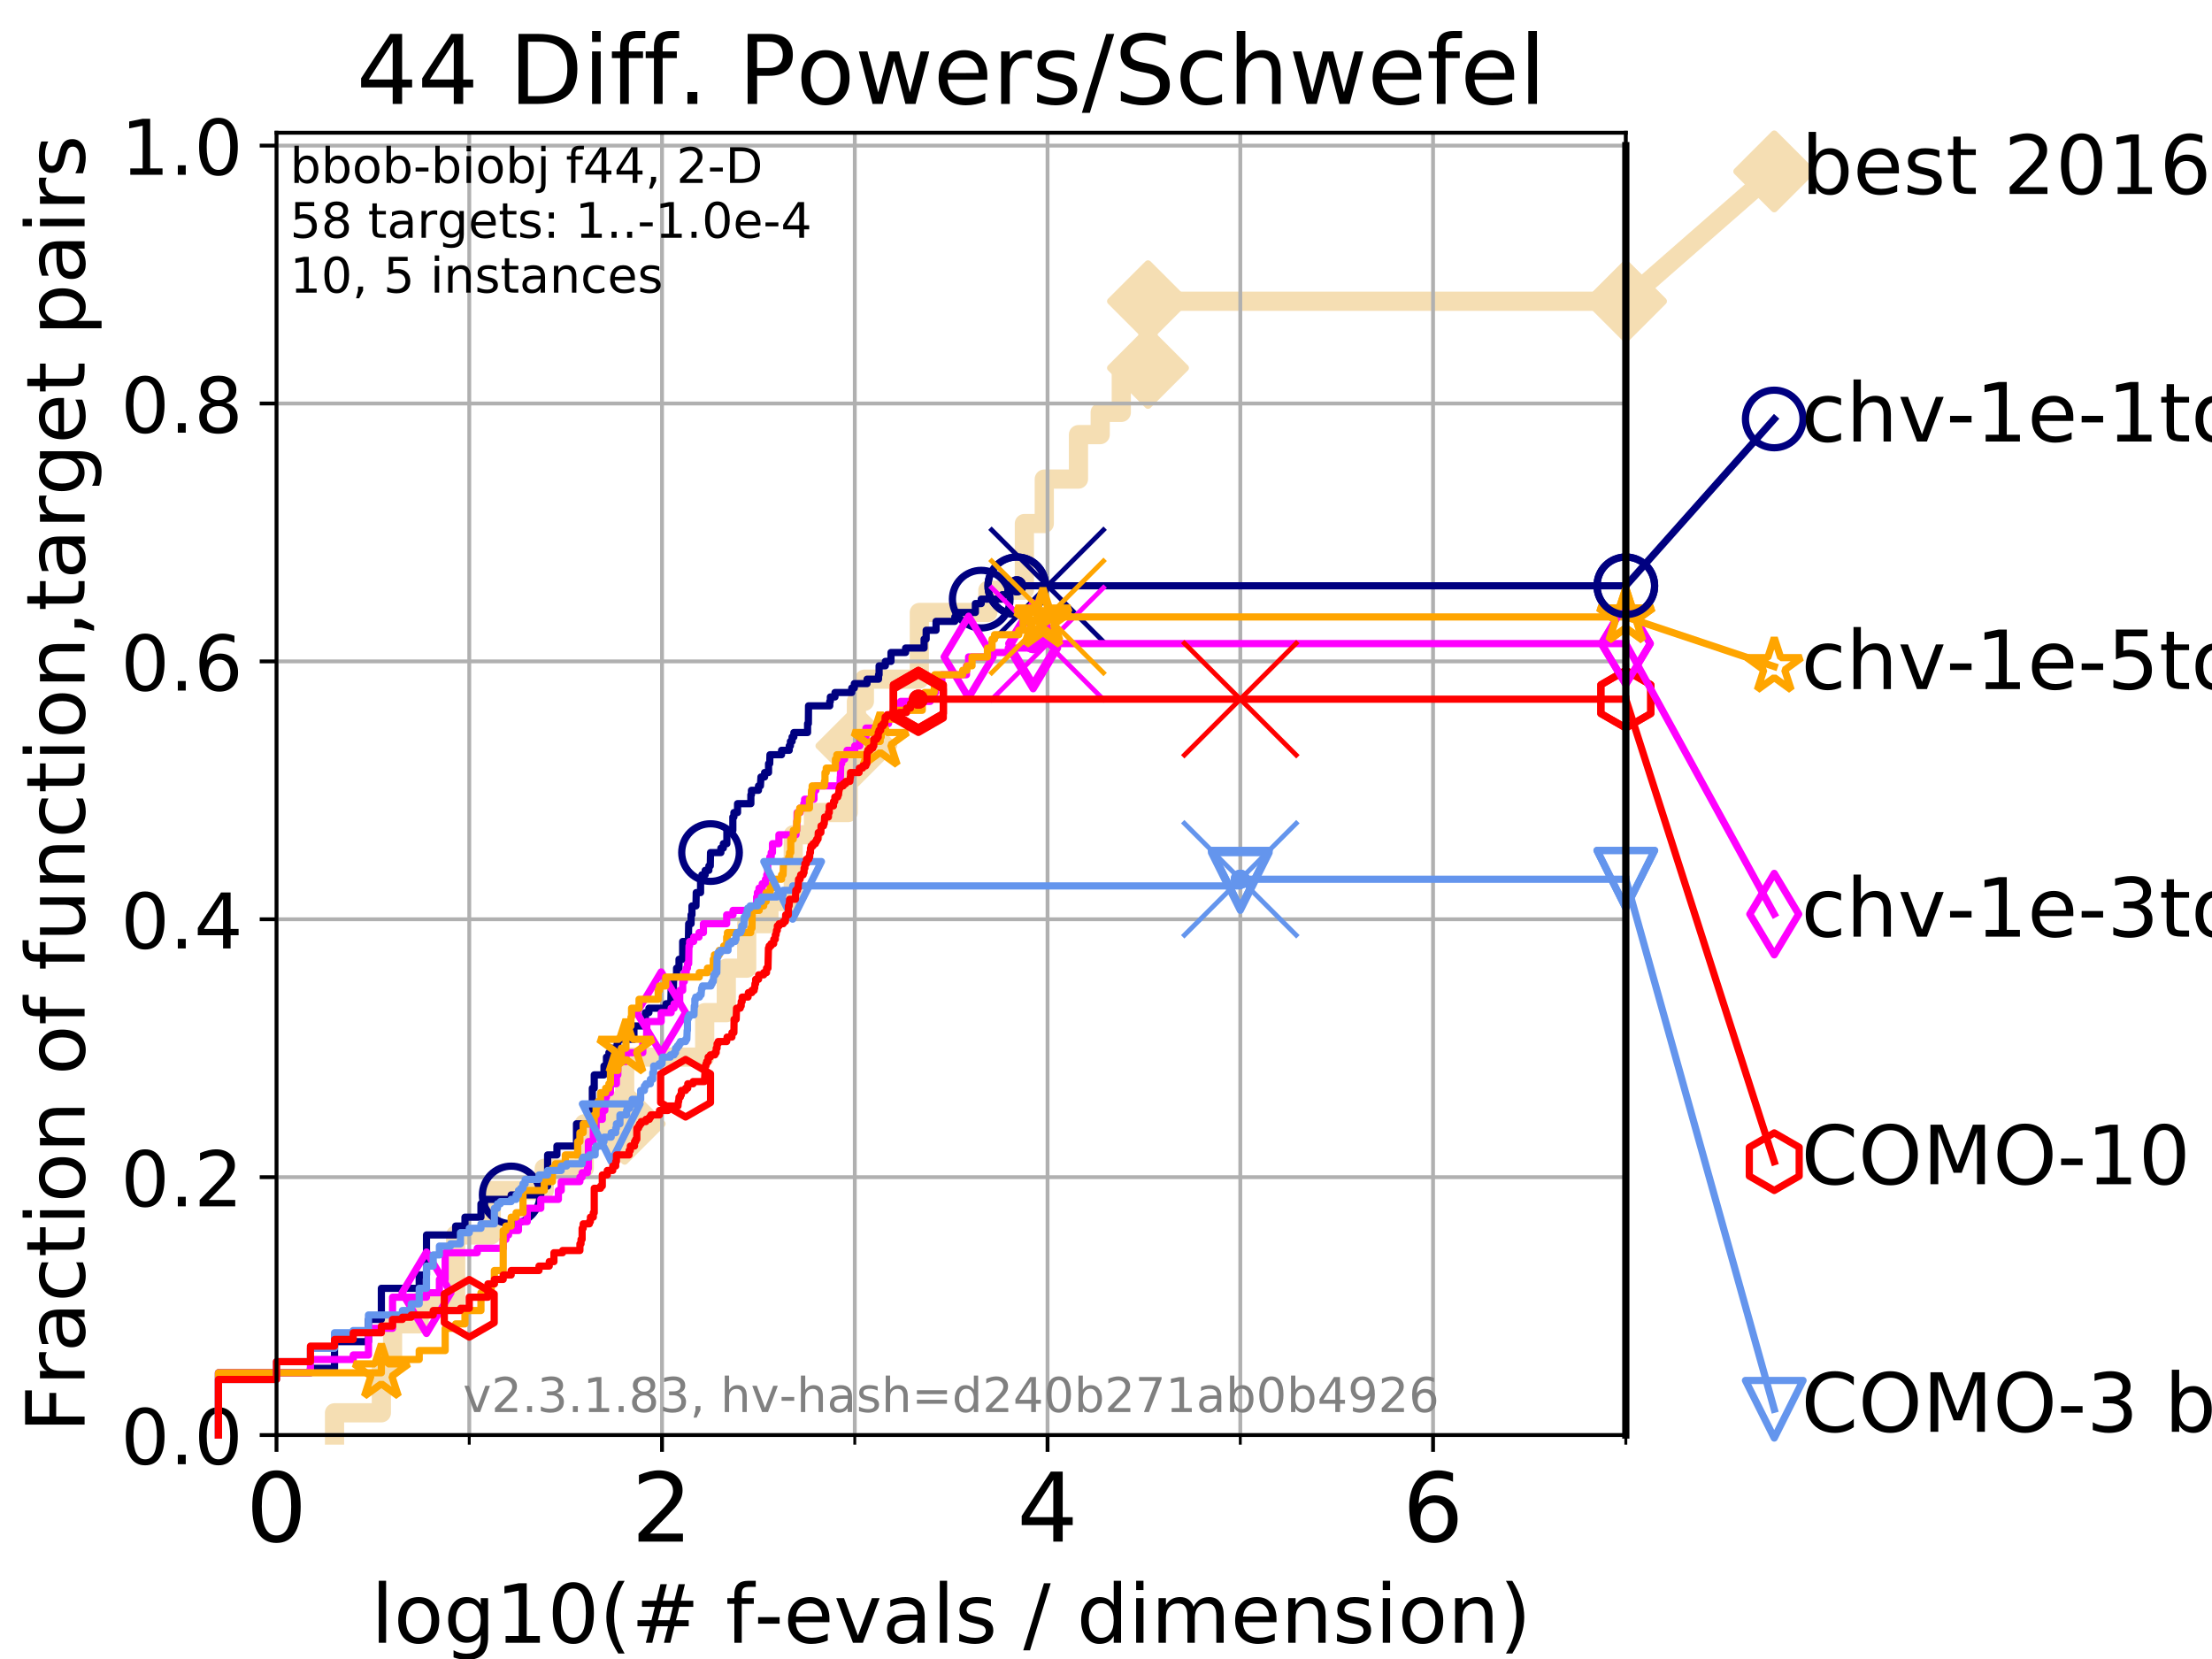 <?xml version="1.0" encoding="utf-8" standalone="no"?>
<!DOCTYPE svg PUBLIC "-//W3C//DTD SVG 1.1//EN"
  "http://www.w3.org/Graphics/SVG/1.1/DTD/svg11.dtd">
<!-- Created with matplotlib (https://matplotlib.org/) -->
<svg height="345.6pt" version="1.1" viewBox="0 0 460.8 345.6" width="460.8pt" xmlns="http://www.w3.org/2000/svg" xmlns:xlink="http://www.w3.org/1999/xlink">
 <defs>
  <style type="text/css">
*{stroke-linecap:butt;stroke-linejoin:round;}
  </style>
 </defs>
 <g id="figure_1">
  <g id="patch_1">
   <path d="M 0 345.6 
L 460.8 345.6 
L 460.8 0 
L 0 0 
z
" style="fill:#ffffff;"/>
  </g>
  <g id="axes_1">
   <g id="patch_2">
    <path d="M 57.6 298.944 
L 338.688 298.944 
L 338.688 27.648 
L 57.6 27.648 
z
" style="fill:#ffffff;"/>
   </g>
   <g id="line2d_1">
    <path d="M 69.688 298.944 
L 69.688 294.313 
L 79.447 294.313 
L 79.447 285.05 
L 81.776 285.05 
L 81.776 275.788 
L 87.33 275.788 
L 87.33 271.157 
L 94.921 271.157 
L 94.921 257.263 
L 102.331 257.263 
L 102.331 248.001 
L 113.383 248.001 
L 113.383 243.37 
L 121.712 243.37 
L 121.712 234.107 
L 130.128 234.107 
L 130.128 220.214 
L 146.802 220.214 
L 146.802 210.951 
L 151.301 210.951 
L 151.301 201.689 
L 155.552 201.689 
L 155.552 192.426 
L 160.177 192.426 
L 160.177 187.795 
L 165.248 187.795 
L 165.248 173.901 
L 169.46 173.901 
L 169.46 169.27 
L 176.688 169.27 
L 176.688 155.377 
L 178.403 155.377 
L 178.403 146.114 
L 180.066 146.114 
L 180.066 141.483 
L 191.513 141.483 
L 191.513 127.589 
L 205.792 127.589 
L 205.792 122.958 
L 213.397 122.958 
L 213.397 109.065 
L 217.544 109.065 
L 217.544 99.802 
L 224.665 99.802 
L 224.665 90.54 
L 229.192 90.54 
L 229.192 85.909 
L 233.587 85.909 
L 233.587 76.646 
L 239.148 76.646 
L 239.148 62.753 
L 338.688 62.753 
" style="fill:none;stroke:#f5deb3;stroke-linecap:square;stroke-width:4;"/>
   </g>
   <g id="line2d_2">
    <defs>
     <path d="M 0 7.778 
L 7.778 0 
L 0 -7.778 
L -7.778 0 
z
" id="m35609a4765" style="stroke:#f5deb3;stroke-linejoin:miter;stroke-width:1.5;"/>
    </defs>
    <g>
     <use style="fill:#f5deb3;stroke:#f5deb3;stroke-linejoin:miter;stroke-width:1.5;" x="130.128" xlink:href="#m35609a4765" y="234.107"/>
     <use style="fill:#f5deb3;stroke:#f5deb3;stroke-linejoin:miter;stroke-width:1.5;" x="178.403" xlink:href="#m35609a4765" y="155.377"/>
     <use style="fill:#f5deb3;stroke:#f5deb3;stroke-linejoin:miter;stroke-width:1.5;" x="239.148" xlink:href="#m35609a4765" y="76.646"/>
     <use style="fill:#f5deb3;stroke:#f5deb3;stroke-linejoin:miter;stroke-width:1.5;" x="239.148" xlink:href="#m35609a4765" y="62.753"/>
     <use style="fill:#f5deb3;stroke:#f5deb3;stroke-linejoin:miter;stroke-width:1.5;" x="338.688" xlink:href="#m35609a4765" y="62.753"/>
    </g>
   </g>
   <g id="line2d_3">
    <path style="fill:none;stroke:#f5deb3;stroke-linecap:square;stroke-width:4;"/>
    <g/>
   </g>
   <g id="line2d_4">
    <path d="M 338.688 62.753 
L 369.608 35.706 
" style="fill:none;stroke:#f5deb3;stroke-linecap:square;stroke-width:4;"/>
    <g>
     <use style="fill:#f5deb3;stroke:#f5deb3;stroke-linejoin:miter;stroke-width:1.5;" x="338.688" xlink:href="#m35609a4765" y="62.753"/>
     <use style="fill:#f5deb3;stroke:#f5deb3;stroke-linejoin:miter;stroke-width:1.5;" x="369.608" xlink:href="#m35609a4765" y="35.706"/>
    </g>
   </g>
   <g id="matplotlib.axis_1">
    <g id="xtick_1">
     <g id="line2d_5">
      <path clip-path="url(#pa14744a462)" d="M 57.6 298.944 
L 57.6 27.648 
" style="fill:none;stroke:#b0b0b0;stroke-linecap:square;stroke-width:0.8;"/>
     </g>
     <g id="line2d_6">
      <defs>
       <path d="M 0 0 
L 0 3.5 
" id="m6caacdfda2" style="stroke:#000000;stroke-width:0.8;"/>
      </defs>
      <g>
       <use style="stroke:#000000;stroke-width:0.8;" x="57.6" xlink:href="#m6caacdfda2" y="298.944"/>
      </g>
     </g>
     <g id="text_1">
      <!-- 0 -->
      <defs>
       <path d="M 31.781 66.406 
Q 24.172 66.406 20.328 58.906 
Q 16.5 51.422 16.5 36.375 
Q 16.5 21.391 20.328 13.891 
Q 24.172 6.391 31.781 6.391 
Q 39.453 6.391 43.281 13.891 
Q 47.125 21.391 47.125 36.375 
Q 47.125 51.422 43.281 58.906 
Q 39.453 66.406 31.781 66.406 
z
M 31.781 74.219 
Q 44.047 74.219 50.516 64.516 
Q 56.984 54.828 56.984 36.375 
Q 56.984 17.969 50.516 8.266 
Q 44.047 -1.422 31.781 -1.422 
Q 19.531 -1.422 13.062 8.266 
Q 6.594 17.969 6.594 36.375 
Q 6.594 54.828 13.062 64.516 
Q 19.531 74.219 31.781 74.219 
z
" id="DejaVuSans-48"/>
      </defs>
      <g transform="translate(51.237 321.141)scale(0.2 -0.2)">
       <use xlink:href="#DejaVuSans-48"/>
      </g>
     </g>
    </g>
    <g id="xtick_2">
     <g id="line2d_7">
      <path clip-path="url(#pa14744a462)" d="M 137.911 298.944 
L 137.911 27.648 
" style="fill:none;stroke:#b0b0b0;stroke-linecap:square;stroke-width:0.8;"/>
     </g>
     <g id="line2d_8">
      <g>
       <use style="stroke:#000000;stroke-width:0.8;" x="137.911" xlink:href="#m6caacdfda2" y="298.944"/>
      </g>
     </g>
     <g id="text_2">
      <!-- 2 -->
      <defs>
       <path d="M 19.188 8.297 
L 53.609 8.297 
L 53.609 0 
L 7.328 0 
L 7.328 8.297 
Q 12.938 14.109 22.625 23.891 
Q 32.328 33.688 34.812 36.531 
Q 39.547 41.844 41.422 45.531 
Q 43.312 49.219 43.312 52.781 
Q 43.312 58.594 39.234 62.25 
Q 35.156 65.922 28.609 65.922 
Q 23.969 65.922 18.812 64.312 
Q 13.672 62.703 7.812 59.422 
L 7.812 69.391 
Q 13.766 71.781 18.938 73 
Q 24.125 74.219 28.422 74.219 
Q 39.75 74.219 46.484 68.547 
Q 53.219 62.891 53.219 53.422 
Q 53.219 48.922 51.531 44.891 
Q 49.859 40.875 45.406 35.406 
Q 44.188 33.984 37.641 27.219 
Q 31.109 20.453 19.188 8.297 
z
" id="DejaVuSans-50"/>
      </defs>
      <g transform="translate(131.548 321.141)scale(0.2 -0.2)">
       <use xlink:href="#DejaVuSans-50"/>
      </g>
     </g>
    </g>
    <g id="xtick_3">
     <g id="line2d_9">
      <path clip-path="url(#pa14744a462)" d="M 218.222 298.944 
L 218.222 27.648 
" style="fill:none;stroke:#b0b0b0;stroke-linecap:square;stroke-width:0.8;"/>
     </g>
     <g id="line2d_10">
      <g>
       <use style="stroke:#000000;stroke-width:0.8;" x="218.222" xlink:href="#m6caacdfda2" y="298.944"/>
      </g>
     </g>
     <g id="text_3">
      <!-- 4 -->
      <defs>
       <path d="M 37.797 64.312 
L 12.891 25.391 
L 37.797 25.391 
z
M 35.203 72.906 
L 47.609 72.906 
L 47.609 25.391 
L 58.016 25.391 
L 58.016 17.188 
L 47.609 17.188 
L 47.609 0 
L 37.797 0 
L 37.797 17.188 
L 4.891 17.188 
L 4.891 26.703 
z
" id="DejaVuSans-52"/>
      </defs>
      <g transform="translate(211.859 321.141)scale(0.2 -0.2)">
       <use xlink:href="#DejaVuSans-52"/>
      </g>
     </g>
    </g>
    <g id="xtick_4">
     <g id="line2d_11">
      <path clip-path="url(#pa14744a462)" d="M 298.533 298.944 
L 298.533 27.648 
" style="fill:none;stroke:#b0b0b0;stroke-linecap:square;stroke-width:0.8;"/>
     </g>
     <g id="line2d_12">
      <g>
       <use style="stroke:#000000;stroke-width:0.8;" x="298.533" xlink:href="#m6caacdfda2" y="298.944"/>
      </g>
     </g>
     <g id="text_4">
      <!-- 6 -->
      <defs>
       <path d="M 33.016 40.375 
Q 26.375 40.375 22.484 35.828 
Q 18.609 31.297 18.609 23.391 
Q 18.609 15.531 22.484 10.953 
Q 26.375 6.391 33.016 6.391 
Q 39.656 6.391 43.531 10.953 
Q 47.406 15.531 47.406 23.391 
Q 47.406 31.297 43.531 35.828 
Q 39.656 40.375 33.016 40.375 
z
M 52.594 71.297 
L 52.594 62.312 
Q 48.875 64.062 45.094 64.984 
Q 41.312 65.922 37.594 65.922 
Q 27.828 65.922 22.672 59.328 
Q 17.531 52.734 16.797 39.406 
Q 19.672 43.656 24.016 45.922 
Q 28.375 48.188 33.594 48.188 
Q 44.578 48.188 50.953 41.516 
Q 57.328 34.859 57.328 23.391 
Q 57.328 12.156 50.688 5.359 
Q 44.047 -1.422 33.016 -1.422 
Q 20.359 -1.422 13.672 8.266 
Q 6.984 17.969 6.984 36.375 
Q 6.984 53.656 15.188 63.938 
Q 23.391 74.219 37.203 74.219 
Q 40.922 74.219 44.703 73.484 
Q 48.484 72.75 52.594 71.297 
z
" id="DejaVuSans-54"/>
      </defs>
      <g transform="translate(292.17 321.141)scale(0.2 -0.2)">
       <use xlink:href="#DejaVuSans-54"/>
      </g>
     </g>
    </g>
    <g id="xtick_5">
     <g id="line2d_13">
      <path clip-path="url(#pa14744a462)" d="M 97.755 298.944 
L 97.755 27.648 
" style="fill:none;stroke:#b0b0b0;stroke-linecap:square;stroke-width:0.8;"/>
     </g>
     <g id="line2d_14">
      <defs>
       <path d="M 0 0 
L 0 2 
" id="m232e78f8ae" style="stroke:#000000;stroke-width:0.6;"/>
      </defs>
      <g>
       <use style="stroke:#000000;stroke-width:0.6;" x="97.755" xlink:href="#m232e78f8ae" y="298.944"/>
      </g>
     </g>
    </g>
    <g id="xtick_6">
     <g id="line2d_15">
      <path clip-path="url(#pa14744a462)" d="M 178.066 298.944 
L 178.066 27.648 
" style="fill:none;stroke:#b0b0b0;stroke-linecap:square;stroke-width:0.8;"/>
     </g>
     <g id="line2d_16">
      <g>
       <use style="stroke:#000000;stroke-width:0.6;" x="178.066" xlink:href="#m232e78f8ae" y="298.944"/>
      </g>
     </g>
    </g>
    <g id="xtick_7">
     <g id="line2d_17">
      <path clip-path="url(#pa14744a462)" d="M 258.377 298.944 
L 258.377 27.648 
" style="fill:none;stroke:#b0b0b0;stroke-linecap:square;stroke-width:0.8;"/>
     </g>
     <g id="line2d_18">
      <g>
       <use style="stroke:#000000;stroke-width:0.6;" x="258.377" xlink:href="#m232e78f8ae" y="298.944"/>
      </g>
     </g>
    </g>
    <g id="xtick_8">
     <g id="line2d_19">
      <path clip-path="url(#pa14744a462)" d="M 338.688 298.944 
L 338.688 27.648 
" style="fill:none;stroke:#b0b0b0;stroke-linecap:square;stroke-width:0.8;"/>
     </g>
     <g id="line2d_20">
      <g>
       <use style="stroke:#000000;stroke-width:0.6;" x="338.688" xlink:href="#m232e78f8ae" y="298.944"/>
      </g>
     </g>
    </g>
    <g id="text_5">
     <!-- log10(# f-evals / dimension) -->
     <defs>
      <path d="M 9.422 75.984 
L 18.406 75.984 
L 18.406 0 
L 9.422 0 
z
" id="DejaVuSans-108"/>
      <path d="M 30.609 48.391 
Q 23.391 48.391 19.188 42.75 
Q 14.984 37.109 14.984 27.297 
Q 14.984 17.484 19.156 11.844 
Q 23.344 6.203 30.609 6.203 
Q 37.797 6.203 41.984 11.859 
Q 46.188 17.531 46.188 27.297 
Q 46.188 37.016 41.984 42.703 
Q 37.797 48.391 30.609 48.391 
z
M 30.609 56 
Q 42.328 56 49.016 48.375 
Q 55.719 40.766 55.719 27.297 
Q 55.719 13.875 49.016 6.219 
Q 42.328 -1.422 30.609 -1.422 
Q 18.844 -1.422 12.172 6.219 
Q 5.516 13.875 5.516 27.297 
Q 5.516 40.766 12.172 48.375 
Q 18.844 56 30.609 56 
z
" id="DejaVuSans-111"/>
      <path d="M 45.406 27.984 
Q 45.406 37.75 41.375 43.109 
Q 37.359 48.484 30.078 48.484 
Q 22.859 48.484 18.828 43.109 
Q 14.797 37.75 14.797 27.984 
Q 14.797 18.266 18.828 12.891 
Q 22.859 7.516 30.078 7.516 
Q 37.359 7.516 41.375 12.891 
Q 45.406 18.266 45.406 27.984 
z
M 54.391 6.781 
Q 54.391 -7.172 48.188 -13.984 
Q 42 -20.797 29.203 -20.797 
Q 24.469 -20.797 20.266 -20.094 
Q 16.062 -19.391 12.109 -17.922 
L 12.109 -9.188 
Q 16.062 -11.328 19.922 -12.344 
Q 23.781 -13.375 27.781 -13.375 
Q 36.625 -13.375 41.016 -8.766 
Q 45.406 -4.156 45.406 5.172 
L 45.406 9.625 
Q 42.625 4.781 38.281 2.391 
Q 33.938 0 27.875 0 
Q 17.828 0 11.672 7.656 
Q 5.516 15.328 5.516 27.984 
Q 5.516 40.672 11.672 48.328 
Q 17.828 56 27.875 56 
Q 33.938 56 38.281 53.609 
Q 42.625 51.219 45.406 46.391 
L 45.406 54.688 
L 54.391 54.688 
z
" id="DejaVuSans-103"/>
      <path d="M 12.406 8.297 
L 28.516 8.297 
L 28.516 63.922 
L 10.984 60.406 
L 10.984 69.391 
L 28.422 72.906 
L 38.281 72.906 
L 38.281 8.297 
L 54.391 8.297 
L 54.391 0 
L 12.406 0 
z
" id="DejaVuSans-49"/>
      <path d="M 31 75.875 
Q 24.469 64.656 21.281 53.656 
Q 18.109 42.672 18.109 31.391 
Q 18.109 20.125 21.312 9.062 
Q 24.516 -2 31 -13.188 
L 23.188 -13.188 
Q 15.875 -1.703 12.234 9.375 
Q 8.594 20.453 8.594 31.391 
Q 8.594 42.281 12.203 53.312 
Q 15.828 64.359 23.188 75.875 
z
" id="DejaVuSans-40"/>
      <path d="M 51.125 44 
L 36.922 44 
L 32.812 27.688 
L 47.125 27.688 
z
M 43.797 71.781 
L 38.719 51.516 
L 52.984 51.516 
L 58.109 71.781 
L 65.922 71.781 
L 60.891 51.516 
L 76.125 51.516 
L 76.125 44 
L 58.984 44 
L 54.984 27.688 
L 70.516 27.688 
L 70.516 20.219 
L 53.078 20.219 
L 48 0 
L 40.188 0 
L 45.219 20.219 
L 30.906 20.219 
L 25.875 0 
L 18.016 0 
L 23.094 20.219 
L 7.719 20.219 
L 7.719 27.688 
L 24.906 27.688 
L 29 44 
L 13.281 44 
L 13.281 51.516 
L 30.906 51.516 
L 35.891 71.781 
z
" id="DejaVuSans-35"/>
      <path id="DejaVuSans-32"/>
      <path d="M 37.109 75.984 
L 37.109 68.5 
L 28.516 68.5 
Q 23.688 68.5 21.797 66.547 
Q 19.922 64.594 19.922 59.516 
L 19.922 54.688 
L 34.719 54.688 
L 34.719 47.703 
L 19.922 47.703 
L 19.922 0 
L 10.891 0 
L 10.891 47.703 
L 2.297 47.703 
L 2.297 54.688 
L 10.891 54.688 
L 10.891 58.5 
Q 10.891 67.625 15.141 71.797 
Q 19.391 75.984 28.609 75.984 
z
" id="DejaVuSans-102"/>
      <path d="M 4.891 31.391 
L 31.203 31.391 
L 31.203 23.391 
L 4.891 23.391 
z
" id="DejaVuSans-45"/>
      <path d="M 56.203 29.594 
L 56.203 25.203 
L 14.891 25.203 
Q 15.484 15.922 20.484 11.062 
Q 25.484 6.203 34.422 6.203 
Q 39.594 6.203 44.453 7.469 
Q 49.312 8.734 54.109 11.281 
L 54.109 2.781 
Q 49.266 0.734 44.188 -0.344 
Q 39.109 -1.422 33.891 -1.422 
Q 20.797 -1.422 13.156 6.188 
Q 5.516 13.812 5.516 26.812 
Q 5.516 40.234 12.766 48.109 
Q 20.016 56 32.328 56 
Q 43.359 56 49.781 48.891 
Q 56.203 41.797 56.203 29.594 
z
M 47.219 32.234 
Q 47.125 39.594 43.094 43.984 
Q 39.062 48.391 32.422 48.391 
Q 24.906 48.391 20.391 44.141 
Q 15.875 39.891 15.188 32.172 
z
" id="DejaVuSans-101"/>
      <path d="M 2.984 54.688 
L 12.5 54.688 
L 29.594 8.797 
L 46.688 54.688 
L 56.203 54.688 
L 35.688 0 
L 23.484 0 
z
" id="DejaVuSans-118"/>
      <path d="M 34.281 27.484 
Q 23.391 27.484 19.188 25 
Q 14.984 22.516 14.984 16.5 
Q 14.984 11.719 18.141 8.906 
Q 21.297 6.109 26.703 6.109 
Q 34.188 6.109 38.703 11.406 
Q 43.219 16.703 43.219 25.484 
L 43.219 27.484 
z
M 52.203 31.203 
L 52.203 0 
L 43.219 0 
L 43.219 8.297 
Q 40.141 3.328 35.547 0.953 
Q 30.953 -1.422 24.312 -1.422 
Q 15.922 -1.422 10.953 3.297 
Q 6 8.016 6 15.922 
Q 6 25.141 12.172 29.828 
Q 18.359 34.516 30.609 34.516 
L 43.219 34.516 
L 43.219 35.406 
Q 43.219 41.609 39.141 45 
Q 35.062 48.391 27.688 48.391 
Q 23 48.391 18.547 47.266 
Q 14.109 46.141 10.016 43.891 
L 10.016 52.203 
Q 14.938 54.109 19.578 55.047 
Q 24.219 56 28.609 56 
Q 40.484 56 46.344 49.844 
Q 52.203 43.703 52.203 31.203 
z
" id="DejaVuSans-97"/>
      <path d="M 44.281 53.078 
L 44.281 44.578 
Q 40.484 46.531 36.375 47.5 
Q 32.281 48.484 27.875 48.484 
Q 21.188 48.484 17.844 46.438 
Q 14.5 44.391 14.5 40.281 
Q 14.5 37.156 16.891 35.375 
Q 19.281 33.594 26.516 31.984 
L 29.594 31.297 
Q 39.156 29.25 43.188 25.516 
Q 47.219 21.781 47.219 15.094 
Q 47.219 7.469 41.188 3.016 
Q 35.156 -1.422 24.609 -1.422 
Q 20.219 -1.422 15.453 -0.562 
Q 10.688 0.297 5.422 2 
L 5.422 11.281 
Q 10.406 8.688 15.234 7.391 
Q 20.062 6.109 24.812 6.109 
Q 31.156 6.109 34.562 8.281 
Q 37.984 10.453 37.984 14.406 
Q 37.984 18.062 35.516 20.016 
Q 33.062 21.969 24.703 23.781 
L 21.578 24.516 
Q 13.234 26.266 9.516 29.906 
Q 5.812 33.547 5.812 39.891 
Q 5.812 47.609 11.281 51.797 
Q 16.75 56 26.812 56 
Q 31.781 56 36.172 55.266 
Q 40.578 54.547 44.281 53.078 
z
" id="DejaVuSans-115"/>
      <path d="M 25.391 72.906 
L 33.688 72.906 
L 8.297 -9.281 
L 0 -9.281 
z
" id="DejaVuSans-47"/>
      <path d="M 45.406 46.391 
L 45.406 75.984 
L 54.391 75.984 
L 54.391 0 
L 45.406 0 
L 45.406 8.203 
Q 42.578 3.328 38.25 0.953 
Q 33.938 -1.422 27.875 -1.422 
Q 17.969 -1.422 11.734 6.484 
Q 5.516 14.406 5.516 27.297 
Q 5.516 40.188 11.734 48.094 
Q 17.969 56 27.875 56 
Q 33.938 56 38.25 53.625 
Q 42.578 51.266 45.406 46.391 
z
M 14.797 27.297 
Q 14.797 17.391 18.875 11.75 
Q 22.953 6.109 30.078 6.109 
Q 37.203 6.109 41.297 11.75 
Q 45.406 17.391 45.406 27.297 
Q 45.406 37.203 41.297 42.844 
Q 37.203 48.484 30.078 48.484 
Q 22.953 48.484 18.875 42.844 
Q 14.797 37.203 14.797 27.297 
z
" id="DejaVuSans-100"/>
      <path d="M 9.422 54.688 
L 18.406 54.688 
L 18.406 0 
L 9.422 0 
z
M 9.422 75.984 
L 18.406 75.984 
L 18.406 64.594 
L 9.422 64.594 
z
" id="DejaVuSans-105"/>
      <path d="M 52 44.188 
Q 55.375 50.25 60.062 53.125 
Q 64.75 56 71.094 56 
Q 79.641 56 84.281 50.016 
Q 88.922 44.047 88.922 33.016 
L 88.922 0 
L 79.891 0 
L 79.891 32.719 
Q 79.891 40.578 77.094 44.375 
Q 74.312 48.188 68.609 48.188 
Q 61.625 48.188 57.562 43.547 
Q 53.516 38.922 53.516 30.906 
L 53.516 0 
L 44.484 0 
L 44.484 32.719 
Q 44.484 40.625 41.703 44.406 
Q 38.922 48.188 33.109 48.188 
Q 26.219 48.188 22.156 43.531 
Q 18.109 38.875 18.109 30.906 
L 18.109 0 
L 9.078 0 
L 9.078 54.688 
L 18.109 54.688 
L 18.109 46.188 
Q 21.188 51.219 25.484 53.609 
Q 29.781 56 35.688 56 
Q 41.656 56 45.828 52.969 
Q 50 49.953 52 44.188 
z
" id="DejaVuSans-109"/>
      <path d="M 54.891 33.016 
L 54.891 0 
L 45.906 0 
L 45.906 32.719 
Q 45.906 40.484 42.875 44.328 
Q 39.844 48.188 33.797 48.188 
Q 26.516 48.188 22.312 43.547 
Q 18.109 38.922 18.109 30.906 
L 18.109 0 
L 9.078 0 
L 9.078 54.688 
L 18.109 54.688 
L 18.109 46.188 
Q 21.344 51.125 25.703 53.562 
Q 30.078 56 35.797 56 
Q 45.219 56 50.047 50.172 
Q 54.891 44.344 54.891 33.016 
z
" id="DejaVuSans-110"/>
      <path d="M 8.016 75.875 
L 15.828 75.875 
Q 23.141 64.359 26.781 53.312 
Q 30.422 42.281 30.422 31.391 
Q 30.422 20.453 26.781 9.375 
Q 23.141 -1.703 15.828 -13.188 
L 8.016 -13.188 
Q 14.5 -2 17.703 9.062 
Q 20.906 20.125 20.906 31.391 
Q 20.906 42.672 17.703 53.656 
Q 14.5 64.656 8.016 75.875 
z
" id="DejaVuSans-41"/>
     </defs>
     <g transform="translate(77.303 342.218)scale(0.17 -0.17)">
      <use xlink:href="#DejaVuSans-108"/>
      <use x="27.783" xlink:href="#DejaVuSans-111"/>
      <use x="88.965" xlink:href="#DejaVuSans-103"/>
      <use x="152.441" xlink:href="#DejaVuSans-49"/>
      <use x="216.064" xlink:href="#DejaVuSans-48"/>
      <use x="279.688" xlink:href="#DejaVuSans-40"/>
      <use x="318.701" xlink:href="#DejaVuSans-35"/>
      <use x="402.49" xlink:href="#DejaVuSans-32"/>
      <use x="434.277" xlink:href="#DejaVuSans-102"/>
      <use x="469.404" xlink:href="#DejaVuSans-45"/>
      <use x="505.488" xlink:href="#DejaVuSans-101"/>
      <use x="567.012" xlink:href="#DejaVuSans-118"/>
      <use x="626.191" xlink:href="#DejaVuSans-97"/>
      <use x="687.471" xlink:href="#DejaVuSans-108"/>
      <use x="715.254" xlink:href="#DejaVuSans-115"/>
      <use x="767.354" xlink:href="#DejaVuSans-32"/>
      <use x="799.141" xlink:href="#DejaVuSans-47"/>
      <use x="832.832" xlink:href="#DejaVuSans-32"/>
      <use x="864.619" xlink:href="#DejaVuSans-100"/>
      <use x="928.096" xlink:href="#DejaVuSans-105"/>
      <use x="955.879" xlink:href="#DejaVuSans-109"/>
      <use x="1053.291" xlink:href="#DejaVuSans-101"/>
      <use x="1114.814" xlink:href="#DejaVuSans-110"/>
      <use x="1178.193" xlink:href="#DejaVuSans-115"/>
      <use x="1230.293" xlink:href="#DejaVuSans-105"/>
      <use x="1258.076" xlink:href="#DejaVuSans-111"/>
      <use x="1319.258" xlink:href="#DejaVuSans-110"/>
      <use x="1382.637" xlink:href="#DejaVuSans-41"/>
     </g>
    </g>
   </g>
   <g id="matplotlib.axis_2">
    <g id="ytick_1">
     <g id="line2d_21">
      <path clip-path="url(#pa14744a462)" d="M 57.6 298.944 
L 338.688 298.944 
" style="fill:none;stroke:#b0b0b0;stroke-linecap:square;stroke-width:0.8;"/>
     </g>
     <g id="line2d_22">
      <defs>
       <path d="M 0 0 
L -3.5 0 
" id="mc98ce52ae4" style="stroke:#000000;stroke-width:0.8;"/>
      </defs>
      <g>
       <use style="stroke:#000000;stroke-width:0.8;" x="57.6" xlink:href="#mc98ce52ae4" y="298.944"/>
      </g>
     </g>
     <g id="text_6">
      <!-- 0.0 -->
      <defs>
       <path d="M 10.688 12.406 
L 21 12.406 
L 21 0 
L 10.688 0 
z
" id="DejaVuSans-46"/>
      </defs>
      <g transform="translate(25.155 305.023)scale(0.16 -0.16)">
       <use xlink:href="#DejaVuSans-48"/>
       <use x="63.623" xlink:href="#DejaVuSans-46"/>
       <use x="95.41" xlink:href="#DejaVuSans-48"/>
      </g>
     </g>
    </g>
    <g id="ytick_2">
     <g id="line2d_23">
      <path clip-path="url(#pa14744a462)" d="M 57.6 245.222 
L 338.688 245.222 
" style="fill:none;stroke:#b0b0b0;stroke-linecap:square;stroke-width:0.8;"/>
     </g>
     <g id="line2d_24">
      <g>
       <use style="stroke:#000000;stroke-width:0.8;" x="57.6" xlink:href="#mc98ce52ae4" y="245.222"/>
      </g>
     </g>
     <g id="text_7">
      <!-- 0.2 -->
      <g transform="translate(25.155 251.301)scale(0.16 -0.16)">
       <use xlink:href="#DejaVuSans-48"/>
       <use x="63.623" xlink:href="#DejaVuSans-46"/>
       <use x="95.41" xlink:href="#DejaVuSans-50"/>
      </g>
     </g>
    </g>
    <g id="ytick_3">
     <g id="line2d_25">
      <path clip-path="url(#pa14744a462)" d="M 57.6 191.5 
L 338.688 191.5 
" style="fill:none;stroke:#b0b0b0;stroke-linecap:square;stroke-width:0.8;"/>
     </g>
     <g id="line2d_26">
      <g>
       <use style="stroke:#000000;stroke-width:0.8;" x="57.6" xlink:href="#mc98ce52ae4" y="191.5"/>
      </g>
     </g>
     <g id="text_8">
      <!-- 0.4 -->
      <g transform="translate(25.155 197.579)scale(0.16 -0.16)">
       <use xlink:href="#DejaVuSans-48"/>
       <use x="63.623" xlink:href="#DejaVuSans-46"/>
       <use x="95.41" xlink:href="#DejaVuSans-52"/>
      </g>
     </g>
    </g>
    <g id="ytick_4">
     <g id="line2d_27">
      <path clip-path="url(#pa14744a462)" d="M 57.6 137.778 
L 338.688 137.778 
" style="fill:none;stroke:#b0b0b0;stroke-linecap:square;stroke-width:0.8;"/>
     </g>
     <g id="line2d_28">
      <g>
       <use style="stroke:#000000;stroke-width:0.8;" x="57.6" xlink:href="#mc98ce52ae4" y="137.778"/>
      </g>
     </g>
     <g id="text_9">
      <!-- 0.6 -->
      <g transform="translate(25.155 143.857)scale(0.16 -0.16)">
       <use xlink:href="#DejaVuSans-48"/>
       <use x="63.623" xlink:href="#DejaVuSans-46"/>
       <use x="95.41" xlink:href="#DejaVuSans-54"/>
      </g>
     </g>
    </g>
    <g id="ytick_5">
     <g id="line2d_29">
      <path clip-path="url(#pa14744a462)" d="M 57.6 84.056 
L 338.688 84.056 
" style="fill:none;stroke:#b0b0b0;stroke-linecap:square;stroke-width:0.8;"/>
     </g>
     <g id="line2d_30">
      <g>
       <use style="stroke:#000000;stroke-width:0.8;" x="57.6" xlink:href="#mc98ce52ae4" y="84.056"/>
      </g>
     </g>
     <g id="text_10">
      <!-- 0.8 -->
      <defs>
       <path d="M 31.781 34.625 
Q 24.75 34.625 20.719 30.859 
Q 16.703 27.094 16.703 20.516 
Q 16.703 13.922 20.719 10.156 
Q 24.75 6.391 31.781 6.391 
Q 38.812 6.391 42.859 10.172 
Q 46.922 13.969 46.922 20.516 
Q 46.922 27.094 42.891 30.859 
Q 38.875 34.625 31.781 34.625 
z
M 21.922 38.812 
Q 15.578 40.375 12.031 44.719 
Q 8.5 49.078 8.5 55.328 
Q 8.5 64.062 14.719 69.141 
Q 20.953 74.219 31.781 74.219 
Q 42.672 74.219 48.875 69.141 
Q 55.078 64.062 55.078 55.328 
Q 55.078 49.078 51.531 44.719 
Q 48 40.375 41.703 38.812 
Q 48.828 37.156 52.797 32.312 
Q 56.781 27.484 56.781 20.516 
Q 56.781 9.906 50.312 4.234 
Q 43.844 -1.422 31.781 -1.422 
Q 19.734 -1.422 13.25 4.234 
Q 6.781 9.906 6.781 20.516 
Q 6.781 27.484 10.781 32.312 
Q 14.797 37.156 21.922 38.812 
z
M 18.312 54.391 
Q 18.312 48.734 21.844 45.562 
Q 25.391 42.391 31.781 42.391 
Q 38.141 42.391 41.719 45.562 
Q 45.312 48.734 45.312 54.391 
Q 45.312 60.062 41.719 63.234 
Q 38.141 66.406 31.781 66.406 
Q 25.391 66.406 21.844 63.234 
Q 18.312 60.062 18.312 54.391 
z
" id="DejaVuSans-56"/>
      </defs>
      <g transform="translate(25.155 90.135)scale(0.16 -0.16)">
       <use xlink:href="#DejaVuSans-48"/>
       <use x="63.623" xlink:href="#DejaVuSans-46"/>
       <use x="95.41" xlink:href="#DejaVuSans-56"/>
      </g>
     </g>
    </g>
    <g id="ytick_6">
     <g id="line2d_31">
      <path clip-path="url(#pa14744a462)" d="M 57.6 30.334 
L 338.688 30.334 
" style="fill:none;stroke:#b0b0b0;stroke-linecap:square;stroke-width:0.8;"/>
     </g>
     <g id="line2d_32">
      <g>
       <use style="stroke:#000000;stroke-width:0.8;" x="57.6" xlink:href="#mc98ce52ae4" y="30.334"/>
      </g>
     </g>
     <g id="text_11">
      <!-- 1.0 -->
      <g transform="translate(25.155 36.413)scale(0.16 -0.16)">
       <use xlink:href="#DejaVuSans-49"/>
       <use x="63.623" xlink:href="#DejaVuSans-46"/>
       <use x="95.41" xlink:href="#DejaVuSans-48"/>
      </g>
     </g>
    </g>
    <g id="text_12">
     <!-- Fraction of function,target pairs -->
     <defs>
      <path d="M 9.812 72.906 
L 51.703 72.906 
L 51.703 64.594 
L 19.672 64.594 
L 19.672 43.109 
L 48.578 43.109 
L 48.578 34.812 
L 19.672 34.812 
L 19.672 0 
L 9.812 0 
z
" id="DejaVuSans-70"/>
      <path d="M 41.109 46.297 
Q 39.594 47.172 37.812 47.578 
Q 36.031 48 33.891 48 
Q 26.266 48 22.188 43.047 
Q 18.109 38.094 18.109 28.812 
L 18.109 0 
L 9.078 0 
L 9.078 54.688 
L 18.109 54.688 
L 18.109 46.188 
Q 20.953 51.172 25.484 53.578 
Q 30.031 56 36.531 56 
Q 37.453 56 38.578 55.875 
Q 39.703 55.766 41.062 55.516 
z
" id="DejaVuSans-114"/>
      <path d="M 48.781 52.594 
L 48.781 44.188 
Q 44.969 46.297 41.141 47.344 
Q 37.312 48.391 33.406 48.391 
Q 24.656 48.391 19.812 42.844 
Q 14.984 37.312 14.984 27.297 
Q 14.984 17.281 19.812 11.734 
Q 24.656 6.203 33.406 6.203 
Q 37.312 6.203 41.141 7.25 
Q 44.969 8.297 48.781 10.406 
L 48.781 2.094 
Q 45.016 0.344 40.984 -0.531 
Q 36.969 -1.422 32.422 -1.422 
Q 20.062 -1.422 12.781 6.344 
Q 5.516 14.109 5.516 27.297 
Q 5.516 40.672 12.859 48.328 
Q 20.219 56 33.016 56 
Q 37.156 56 41.109 55.141 
Q 45.062 54.297 48.781 52.594 
z
" id="DejaVuSans-99"/>
      <path d="M 18.312 70.219 
L 18.312 54.688 
L 36.812 54.688 
L 36.812 47.703 
L 18.312 47.703 
L 18.312 18.016 
Q 18.312 11.328 20.141 9.422 
Q 21.969 7.516 27.594 7.516 
L 36.812 7.516 
L 36.812 0 
L 27.594 0 
Q 17.188 0 13.234 3.875 
Q 9.281 7.766 9.281 18.016 
L 9.281 47.703 
L 2.688 47.703 
L 2.688 54.688 
L 9.281 54.688 
L 9.281 70.219 
z
" id="DejaVuSans-116"/>
      <path d="M 8.5 21.578 
L 8.5 54.688 
L 17.484 54.688 
L 17.484 21.922 
Q 17.484 14.156 20.5 10.266 
Q 23.531 6.391 29.594 6.391 
Q 36.859 6.391 41.078 11.031 
Q 45.312 15.672 45.312 23.688 
L 45.312 54.688 
L 54.297 54.688 
L 54.297 0 
L 45.312 0 
L 45.312 8.406 
Q 42.047 3.422 37.719 1 
Q 33.406 -1.422 27.688 -1.422 
Q 18.266 -1.422 13.375 4.438 
Q 8.5 10.297 8.5 21.578 
z
M 31.109 56 
z
" id="DejaVuSans-117"/>
      <path d="M 11.719 12.406 
L 22.016 12.406 
L 22.016 4 
L 14.016 -11.625 
L 7.719 -11.625 
L 11.719 4 
z
" id="DejaVuSans-44"/>
      <path d="M 18.109 8.203 
L 18.109 -20.797 
L 9.078 -20.797 
L 9.078 54.688 
L 18.109 54.688 
L 18.109 46.391 
Q 20.953 51.266 25.266 53.625 
Q 29.594 56 35.594 56 
Q 45.562 56 51.781 48.094 
Q 58.016 40.188 58.016 27.297 
Q 58.016 14.406 51.781 6.484 
Q 45.562 -1.422 35.594 -1.422 
Q 29.594 -1.422 25.266 0.953 
Q 20.953 3.328 18.109 8.203 
z
M 48.688 27.297 
Q 48.688 37.203 44.609 42.844 
Q 40.531 48.484 33.406 48.484 
Q 26.266 48.484 22.188 42.844 
Q 18.109 37.203 18.109 27.297 
Q 18.109 17.391 22.188 11.75 
Q 26.266 6.109 33.406 6.109 
Q 40.531 6.109 44.609 11.75 
Q 48.688 17.391 48.688 27.297 
z
" id="DejaVuSans-112"/>
     </defs>
     <g transform="translate(17.62 298.435)rotate(-90)scale(0.17 -0.17)">
      <use xlink:href="#DejaVuSans-70"/>
      <use x="57.41" xlink:href="#DejaVuSans-114"/>
      <use x="98.523" xlink:href="#DejaVuSans-97"/>
      <use x="159.803" xlink:href="#DejaVuSans-99"/>
      <use x="214.783" xlink:href="#DejaVuSans-116"/>
      <use x="253.992" xlink:href="#DejaVuSans-105"/>
      <use x="281.775" xlink:href="#DejaVuSans-111"/>
      <use x="342.957" xlink:href="#DejaVuSans-110"/>
      <use x="406.336" xlink:href="#DejaVuSans-32"/>
      <use x="438.123" xlink:href="#DejaVuSans-111"/>
      <use x="499.305" xlink:href="#DejaVuSans-102"/>
      <use x="534.51" xlink:href="#DejaVuSans-32"/>
      <use x="566.297" xlink:href="#DejaVuSans-102"/>
      <use x="601.502" xlink:href="#DejaVuSans-117"/>
      <use x="664.881" xlink:href="#DejaVuSans-110"/>
      <use x="728.26" xlink:href="#DejaVuSans-99"/>
      <use x="783.24" xlink:href="#DejaVuSans-116"/>
      <use x="822.449" xlink:href="#DejaVuSans-105"/>
      <use x="850.232" xlink:href="#DejaVuSans-111"/>
      <use x="911.414" xlink:href="#DejaVuSans-110"/>
      <use x="974.793" xlink:href="#DejaVuSans-44"/>
      <use x="1006.58" xlink:href="#DejaVuSans-116"/>
      <use x="1045.789" xlink:href="#DejaVuSans-97"/>
      <use x="1107.068" xlink:href="#DejaVuSans-114"/>
      <use x="1148.166" xlink:href="#DejaVuSans-103"/>
      <use x="1211.643" xlink:href="#DejaVuSans-101"/>
      <use x="1273.166" xlink:href="#DejaVuSans-116"/>
      <use x="1312.375" xlink:href="#DejaVuSans-32"/>
      <use x="1344.162" xlink:href="#DejaVuSans-112"/>
      <use x="1407.639" xlink:href="#DejaVuSans-97"/>
      <use x="1468.918" xlink:href="#DejaVuSans-105"/>
      <use x="1496.701" xlink:href="#DejaVuSans-114"/>
      <use x="1537.814" xlink:href="#DejaVuSans-115"/>
     </g>
    </g>
   </g>
   <g id="line2d_33">
    <defs>
     <path d="M 0 1.5 
C 0.398 1.5 0.779 1.342 1.061 1.061 
C 1.342 0.779 1.5 0.398 1.5 0 
C 1.5 -0.398 1.342 -0.779 1.061 -1.061 
C 0.779 -1.342 0.398 -1.5 0 -1.5 
C -0.398 -1.5 -0.779 -1.342 -1.061 -1.061 
C -1.342 -0.779 -1.5 -0.398 -1.5 0 
C -1.5 0.398 -1.342 0.779 -1.061 1.061 
C -0.779 1.342 -0.398 1.5 0 1.5 
z
" id="m0df8f8ee65" style="stroke:#f5deb3;"/>
    </defs>
    <g>
     <use style="fill:#f5deb3;stroke:#f5deb3;" x="239.148" xlink:href="#m0df8f8ee65" y="62.753"/>
     <use style="fill:#f5deb3;stroke:#f5deb3;" x="239.148" xlink:href="#m0df8f8ee65" y="62.753"/>
    </g>
   </g>
   <g id="line2d_34">
    <defs>
     <path d="M 0 1.5 
C 0.398 1.5 0.779 1.342 1.061 1.061 
C 1.342 0.779 1.5 0.398 1.5 0 
C 1.5 -0.398 1.342 -0.779 1.061 -1.061 
C 0.779 -1.342 0.398 -1.5 0 -1.5 
C -0.398 -1.5 -0.779 -1.342 -1.061 -1.061 
C -1.342 -0.779 -1.5 -0.398 -1.5 0 
C -1.5 0.398 -1.342 0.779 -1.061 1.061 
C -0.779 1.342 -0.398 1.5 0 1.5 
z
" id="m0f252399fe" style="stroke:#000080;"/>
    </defs>
    <g>
     <use style="fill:#000080;stroke:#000080;" x="211.82" xlink:href="#m0f252399fe" y="122.032"/>
     <use style="fill:#000080;stroke:#000080;" x="211.82" xlink:href="#m0f252399fe" y="122.032"/>
    </g>
   </g>
   <g id="line2d_35">
    <path d="M 45.512 298.944 
L 45.512 285.977 
L 64.671 285.977 
L 64.671 285.05 
L 69.688 285.05 
L 69.688 279.493 
L 76.759 279.493 
L 76.759 274.862 
L 79.447 274.862 
L 79.447 268.378 
L 87.33 268.378 
L 87.33 265.599 
L 88.847 265.599 
L 88.847 257.263 
L 94.921 257.263 
L 94.921 255.411 
L 96.861 255.411 
L 96.861 253.558 
L 100.193 253.558 
L 100.193 250.779 
L 100.935 250.779 
L 100.935 249.853 
L 106.489 249.853 
L 106.489 248.927 
L 112.656 248.927 
L 112.656 247.075 
L 114.08 247.075 
L 114.08 240.591 
L 116.02 240.591 
L 116.02 238.738 
L 120.094 238.738 
L 120.094 234.107 
L 122.989 234.107 
L 122.989 232.255 
L 123.394 232.255 
L 123.394 226.697 
L 123.791 226.697 
L 123.791 223.918 
L 125.823 223.918 
L 125.823 222.066 
L 126.338 222.066 
L 126.338 220.214 
L 126.839 220.214 
L 126.839 219.287 
L 127.485 219.287 
L 127.485 218.361 
L 128.561 218.361 
L 128.561 217.435 
L 128.709 217.435 
L 128.709 216.509 
L 132.06 216.509 
L 132.06 213.73 
L 134.236 213.73 
L 134.236 212.804 
L 134.45 212.804 
L 134.45 210.951 
L 135.179 210.951 
L 135.179 210.025 
L 138.762 210.025 
L 138.762 209.099 
L 139.731 209.099 
L 139.809 206.32 
L 140.272 206.32 
L 140.348 203.541 
L 140.944 203.541 
L 140.944 201.689 
L 141.45 201.689 
L 141.45 199.836 
L 142.216 199.836 
L 142.216 196.131 
L 143.401 196.131 
L 143.464 192.426 
L 143.965 192.426 
L 143.965 190.574 
L 144.148 190.574 
L 144.148 188.721 
L 144.982 188.721 
L 145.04 185.943 
L 145.943 185.943 
L 145.943 183.164 
L 146.216 183.164 
L 146.216 182.238 
L 146.906 182.238 
L 146.906 181.311 
L 147.67 181.311 
L 147.67 180.385 
L 147.967 180.385 
L 148.015 177.606 
L 150.172 177.606 
L 150.172 176.68 
L 150.683 176.68 
L 150.683 175.754 
L 151.422 175.754 
L 151.422 172.975 
L 152.662 172.975 
L 152.662 170.196 
L 152.885 170.196 
L 152.885 169.27 
L 153.644 169.27 
L 153.644 167.418 
L 156.418 167.418 
L 156.418 165.565 
L 156.539 165.565 
L 156.539 164.639 
L 158.004 164.639 
L 158.004 163.713 
L 158.412 163.713 
L 158.519 161.86 
L 159.278 161.86 
L 159.278 160.934 
L 160.103 160.934 
L 160.103 159.082 
L 160.346 159.082 
L 160.394 157.229 
L 162.813 157.229 
L 162.813 156.303 
L 164.41 156.303 
L 164.41 155.377 
L 164.656 155.377 
L 164.656 154.45 
L 165.01 154.45 
L 165.01 153.524 
L 165.375 153.524 
L 165.375 152.598 
L 168.233 152.598 
L 168.233 150.745 
L 168.4 150.745 
L 168.431 147.04 
L 172.851 147.04 
L 172.851 146.114 
L 172.979 146.114 
L 172.979 145.188 
L 173.944 145.188 
L 173.944 144.262 
L 177.436 144.262 
L 177.436 143.336 
L 177.97 143.336 
L 177.97 142.409 
L 180.625 142.409 
L 180.625 141.483 
L 183.013 141.483 
L 183.013 140.557 
L 183.131 140.557 
L 183.131 138.704 
L 184.431 138.704 
L 184.431 137.778 
L 185.608 137.778 
L 185.608 135.926 
L 188.653 135.926 
L 188.653 134.999 
L 192.504 134.999 
L 192.504 133.147 
L 192.937 133.147 
L 192.937 131.294 
L 194.996 131.294 
L 194.996 129.442 
L 198.901 129.442 
L 198.901 128.516 
L 199.194 128.516 
L 199.194 127.589 
L 203.186 127.589 
L 203.186 125.737 
L 204.406 125.737 
L 204.406 124.811 
L 208.776 124.811 
L 208.776 123.884 
L 209.955 123.884 
L 209.955 122.958 
L 211.82 122.958 
L 211.82 122.032 
L 338.688 122.032 
L 338.688 122.032 
" style="fill:none;stroke:#000080;stroke-linecap:square;stroke-width:1.5;"/>
   </g>
   <g id="line2d_36">
    <defs>
     <path d="M 0 6 
C 1.591 6 3.117 5.368 4.243 4.243 
C 5.368 3.117 6 1.591 6 0 
C 6 -1.591 5.368 -3.117 4.243 -4.243 
C 3.117 -5.368 1.591 -6 0 -6 
C -1.591 -6 -3.117 -5.368 -4.243 -4.243 
C -5.368 -3.117 -6 -1.591 -6 0 
C -6 1.591 -5.368 3.117 -4.243 4.243 
C -3.117 5.368 -1.591 6 0 6 
z
" id="m6c0cc7ab26" style="stroke:#000080;stroke-width:1.5;"/>
    </defs>
    <g>
     <use style="fill-opacity:0;stroke:#000080;stroke-width:1.5;" x="106.489" xlink:href="#m6c0cc7ab26" y="248.927"/>
     <use style="fill-opacity:0;stroke:#000080;stroke-width:1.5;" x="148.015" xlink:href="#m6c0cc7ab26" y="177.606"/>
     <use style="fill-opacity:0;stroke:#000080;stroke-width:1.5;" x="204.406" xlink:href="#m6c0cc7ab26" y="124.811"/>
     <use style="fill-opacity:0;stroke:#000080;stroke-width:1.5;" x="211.82" xlink:href="#m6c0cc7ab26" y="122.032"/>
     <use style="fill-opacity:0;stroke:#000080;stroke-width:1.5;" x="211.82" xlink:href="#m6c0cc7ab26" y="122.032"/>
     <use style="fill-opacity:0;stroke:#000080;stroke-width:1.5;" x="338.688" xlink:href="#m6c0cc7ab26" y="122.032"/>
    </g>
   </g>
   <g id="line2d_37">
    <path style="fill:none;stroke:#000080;stroke-linecap:square;stroke-width:1.5;"/>
    <g/>
   </g>
   <g id="line2d_38">
    <path clip-path="url(#pa14744a462)" d="M 218.224 122.032 
" style="fill:none;stroke:#000080;stroke-linecap:square;stroke-width:1.5;"/>
    <defs>
     <path d="M -12 12 
L 12 -12 
M -12 -12 
L 12 12 
" id="mb3d74797f7" style="stroke:#000080;"/>
    </defs>
    <g clip-path="url(#pa14744a462)">
     <use style="fill:#000080;stroke:#000080;" x="218.224" xlink:href="#mb3d74797f7" y="122.032"/>
    </g>
   </g>
   <g id="line2d_39">
    <defs>
     <path d="M 0 1.5 
C 0.398 1.5 0.779 1.342 1.061 1.061 
C 1.342 0.779 1.5 0.398 1.5 0 
C 1.5 -0.398 1.342 -0.779 1.061 -1.061 
C 0.779 -1.342 0.398 -1.5 0 -1.5 
C -0.398 -1.5 -0.779 -1.342 -1.061 -1.061 
C -1.342 -0.779 -1.5 -0.398 -1.5 0 
C -1.5 0.398 -1.342 0.779 -1.061 1.061 
C -0.779 1.342 -0.398 1.5 0 1.5 
z
" id="m9ab184cc12" style="stroke:#ff00ff;"/>
    </defs>
    <g>
     <use style="fill:#ff00ff;stroke:#ff00ff;" x="215.227" xlink:href="#m9ab184cc12" y="134.073"/>
     <use style="fill:#ff00ff;stroke:#ff00ff;" x="215.227" xlink:href="#m9ab184cc12" y="134.073"/>
    </g>
   </g>
   <g id="line2d_40">
    <path d="M 45.512 298.944 
L 45.512 285.977 
L 64.671 285.977 
L 64.671 283.198 
L 73.579 283.198 
L 73.579 282.272 
L 76.759 282.272 
L 76.759 276.714 
L 81.776 276.714 
L 81.776 270.231 
L 88.847 270.231 
L 88.847 269.304 
L 91.535 269.304 
L 91.535 266.526 
L 92.738 266.526 
L 92.738 260.968 
L 99.418 260.968 
L 99.418 260.042 
L 104.826 260.042 
L 104.826 258.189 
L 105.398 258.189 
L 105.398 257.263 
L 105.952 257.263 
L 105.952 256.337 
L 108.006 256.337 
L 108.006 254.484 
L 109.843 254.484 
L 109.843 251.706 
L 112.656 251.706 
L 112.656 249.853 
L 116.323 249.853 
L 116.323 248.001 
L 116.914 248.001 
L 116.914 246.148 
L 120.806 246.148 
L 120.806 245.222 
L 121.265 245.222 
L 121.265 244.296 
L 122.362 244.296 
L 122.362 243.37 
L 122.573 243.37 
L 122.573 237.812 
L 123.594 237.812 
L 123.594 235.033 
L 124.178 235.033 
L 124.178 233.181 
L 125.471 233.181 
L 125.471 231.328 
L 125.996 231.328 
L 125.996 229.476 
L 126.168 229.476 
L 126.168 228.55 
L 126.338 228.55 
L 126.338 227.623 
L 127.165 227.623 
L 127.165 225.771 
L 128.411 225.771 
L 128.411 223.918 
L 128.709 223.918 
L 128.709 221.14 
L 130.398 221.14 
L 130.398 219.287 
L 133.91 219.287 
L 133.91 217.435 
L 134.661 217.435 
L 134.766 212.804 
L 137.736 212.804 
L 137.736 210.951 
L 139.809 210.951 
L 139.809 210.025 
L 140.424 210.025 
L 140.424 209.099 
L 141.592 209.099 
L 141.592 206.32 
L 142.216 206.32 
L 142.216 204.467 
L 142.553 204.467 
L 142.553 202.615 
L 142.95 202.615 
L 142.95 201.689 
L 143.209 201.689 
L 143.209 200.762 
L 143.464 200.762 
L 143.528 197.057 
L 143.654 197.057 
L 143.654 196.131 
L 144.511 196.131 
L 144.511 195.205 
L 145.61 195.205 
L 145.61 194.279 
L 146.538 194.279 
L 146.538 192.426 
L 151.381 192.426 
L 151.381 190.574 
L 152.7 190.574 
L 152.7 189.648 
L 157.444 189.648 
L 157.444 188.721 
L 157.614 188.721 
L 157.614 186.869 
L 157.782 186.869 
L 157.782 185.943 
L 158.113 185.943 
L 158.113 185.016 
L 158.785 185.016 
L 158.785 184.09 
L 159.457 184.09 
L 159.457 183.164 
L 159.733 183.164 
L 159.733 182.238 
L 159.907 182.238 
L 159.932 179.459 
L 160.37 179.459 
L 160.37 178.533 
L 160.656 178.533 
L 160.656 177.606 
L 160.915 177.606 
L 160.915 175.754 
L 162.26 175.754 
L 162.26 173.901 
L 165.821 173.901 
L 165.821 172.975 
L 165.978 172.975 
L 166.048 169.27 
L 166.679 169.27 
L 166.679 168.344 
L 167.433 168.344 
L 167.433 167.418 
L 167.609 167.418 
L 167.609 166.492 
L 169.574 166.492 
L 169.574 164.639 
L 169.967 164.639 
L 169.967 163.713 
L 174.963 163.713 
L 175.046 161.86 
L 175.078 161.86 
L 175.129 159.082 
L 175.345 159.082 
L 175.345 158.155 
L 175.946 158.155 
L 175.946 157.229 
L 176.46 157.229 
L 176.46 156.303 
L 178.058 156.303 
L 178.058 155.377 
L 179.099 155.377 
L 179.099 153.524 
L 180.397 153.524 
L 180.397 151.672 
L 183.164 151.672 
L 183.164 150.745 
L 185.108 150.745 
L 185.108 149.819 
L 185.23 149.819 
L 185.23 148.893 
L 186.301 148.893 
L 186.301 147.967 
L 186.522 147.967 
L 186.522 147.04 
L 187.63 147.04 
L 187.63 146.114 
L 193.786 146.114 
L 193.786 145.188 
L 194.429 145.188 
L 194.429 144.262 
L 194.9 144.262 
L 194.9 142.409 
L 196.196 142.409 
L 196.196 140.557 
L 201.341 140.557 
L 201.341 138.704 
L 201.774 138.704 
L 201.774 136.852 
L 206.004 136.852 
L 206.004 135.926 
L 210.041 135.926 
L 210.041 134.999 
L 215.227 134.999 
L 215.227 134.073 
L 338.688 134.073 
L 338.688 134.073 
" style="fill:none;stroke:#ff00ff;stroke-linecap:square;stroke-width:1.5;"/>
   </g>
   <g id="line2d_41">
    <defs>
     <path d="M 0 8.485 
L 5.091 0 
L 0 -8.485 
L -5.091 0 
z
" id="m53331a3729" style="stroke:#ff00ff;stroke-linejoin:miter;stroke-width:1.5;"/>
    </defs>
    <g>
     <use style="fill-opacity:0;stroke:#ff00ff;stroke-linejoin:miter;stroke-width:1.5;" x="88.847" xlink:href="#m53331a3729" y="269.304"/>
     <use style="fill-opacity:0;stroke:#ff00ff;stroke-linejoin:miter;stroke-width:1.5;" x="137.736" xlink:href="#m53331a3729" y="210.951"/>
     <use style="fill-opacity:0;stroke:#ff00ff;stroke-linejoin:miter;stroke-width:1.5;" x="201.774" xlink:href="#m53331a3729" y="136.852"/>
     <use style="fill-opacity:0;stroke:#ff00ff;stroke-linejoin:miter;stroke-width:1.5;" x="215.227" xlink:href="#m53331a3729" y="134.999"/>
     <use style="fill-opacity:0;stroke:#ff00ff;stroke-linejoin:miter;stroke-width:1.5;" x="215.227" xlink:href="#m53331a3729" y="134.073"/>
     <use style="fill-opacity:0;stroke:#ff00ff;stroke-linejoin:miter;stroke-width:1.5;" x="338.688" xlink:href="#m53331a3729" y="134.073"/>
    </g>
   </g>
   <g id="line2d_42">
    <path style="fill:none;stroke:#ff00ff;stroke-linecap:square;stroke-width:1.5;"/>
    <g/>
   </g>
   <g id="line2d_43">
    <path clip-path="url(#pa14744a462)" d="M 218.226 134.073 
" style="fill:none;stroke:#ff00ff;stroke-linecap:square;stroke-width:1.5;"/>
    <defs>
     <path d="M -12 12 
L 12 -12 
M -12 -12 
L 12 12 
" id="m98f10fe1f4" style="stroke:#ff00ff;"/>
    </defs>
    <g clip-path="url(#pa14744a462)">
     <use style="fill:#ff00ff;stroke:#ff00ff;" x="218.226" xlink:href="#m98f10fe1f4" y="134.073"/>
    </g>
   </g>
   <g id="line2d_44">
    <defs>
     <path d="M 0 1.5 
C 0.398 1.5 0.779 1.342 1.061 1.061 
C 1.342 0.779 1.5 0.398 1.5 0 
C 1.5 -0.398 1.342 -0.779 1.061 -1.061 
C 0.779 -1.342 0.398 -1.5 0 -1.5 
C -0.398 -1.5 -0.779 -1.342 -1.061 -1.061 
C -1.342 -0.779 -1.5 -0.398 -1.5 0 
C -1.5 0.398 -1.342 0.779 -1.061 1.061 
C -0.779 1.342 -0.398 1.5 0 1.5 
z
" id="mec810e4100" style="stroke:#ffa500;"/>
    </defs>
    <g>
     <use style="fill:#ffa500;stroke:#ffa500;" x="217.26" xlink:href="#mec810e4100" y="128.516"/>
     <use style="fill:#ffa500;stroke:#ffa500;" x="217.26" xlink:href="#mec810e4100" y="128.516"/>
    </g>
   </g>
   <g id="line2d_45">
    <path d="M 45.512 298.944 
L 45.512 285.977 
L 79.447 285.977 
L 79.447 283.198 
L 87.33 283.198 
L 87.33 281.345 
L 92.738 281.345 
L 92.738 276.714 
L 94.921 276.714 
L 94.921 275.788 
L 96.861 275.788 
L 96.861 273.009 
L 100.193 273.009 
L 100.193 269.304 
L 102.331 269.304 
L 102.331 267.452 
L 102.989 267.452 
L 102.989 264.673 
L 104.826 264.673 
L 104.826 256.337 
L 105.398 256.337 
L 105.398 255.411 
L 106.489 255.411 
L 106.489 253.558 
L 107.515 253.558 
L 107.515 252.632 
L 108.949 252.632 
L 108.949 248.001 
L 113.383 248.001 
L 113.383 246.148 
L 115.077 246.148 
L 115.077 243.37 
L 115.711 243.37 
L 115.711 242.443 
L 117.765 242.443 
L 117.765 240.591 
L 120.335 240.591 
L 120.335 237.812 
L 120.806 237.812 
L 120.806 235.96 
L 121.49 235.96 
L 121.49 234.107 
L 123.791 234.107 
L 123.791 232.255 
L 124.178 232.255 
L 124.178 230.402 
L 124.557 230.402 
L 124.557 229.476 
L 125.111 229.476 
L 125.111 227.623 
L 126.168 227.623 
L 126.168 226.697 
L 126.839 226.697 
L 126.839 225.771 
L 127.165 225.771 
L 127.165 222.992 
L 128.709 222.992 
L 128.709 220.214 
L 129.433 220.214 
L 129.433 218.361 
L 130.398 218.361 
L 130.398 213.73 
L 131.44 213.73 
L 131.44 211.877 
L 131.566 211.877 
L 131.566 210.025 
L 133.125 210.025 
L 133.125 208.172 
L 137.108 208.172 
L 137.108 206.32 
L 137.38 206.32 
L 137.38 205.394 
L 138.678 205.394 
L 138.678 203.541 
L 145.666 203.541 
L 145.666 202.615 
L 147.369 202.615 
L 147.369 201.689 
L 148.592 201.689 
L 148.592 199.836 
L 148.827 199.836 
L 148.827 198.91 
L 149.824 198.91 
L 149.824 197.984 
L 150.766 197.984 
L 150.766 197.057 
L 151.381 197.057 
L 151.381 195.205 
L 151.542 195.205 
L 151.542 194.279 
L 156.388 194.279 
L 156.388 193.353 
L 156.658 193.353 
L 156.718 189.648 
L 158.168 189.648 
L 158.168 188.721 
L 159.098 188.721 
L 159.098 187.795 
L 159.608 187.795 
L 159.608 185.943 
L 160.418 185.943 
L 160.418 185.016 
L 160.915 185.016 
L 160.915 184.09 
L 161.169 184.09 
L 161.169 183.164 
L 162.813 183.164 
L 162.813 182.238 
L 163.124 182.238 
L 163.226 179.459 
L 164.295 179.459 
L 164.295 178.533 
L 164.486 178.533 
L 164.486 177.606 
L 164.731 177.606 
L 164.731 174.828 
L 165.248 174.828 
L 165.266 172.975 
L 165.961 172.975 
L 165.961 171.123 
L 166.1 171.123 
L 166.186 169.27 
L 166.595 169.27 
L 166.595 168.344 
L 168.627 168.344 
L 168.627 166.492 
L 168.997 166.492 
L 169.056 164.639 
L 169.187 164.639 
L 169.187 163.713 
L 171.734 163.713 
L 171.734 162.787 
L 171.859 162.787 
L 171.859 160.934 
L 172.118 160.934 
L 172.118 160.008 
L 174.033 160.008 
L 174.033 158.155 
L 174.327 158.155 
L 174.327 157.229 
L 180.894 157.229 
L 180.894 156.303 
L 181.354 156.303 
L 181.376 154.45 
L 183.364 154.45 
L 183.364 153.524 
L 183.575 153.524 
L 183.575 152.598 
L 183.753 152.598 
L 183.753 150.745 
L 184.071 150.745 
L 184.071 149.819 
L 186.066 149.819 
L 186.066 147.967 
L 192.123 147.967 
L 192.123 146.114 
L 192.424 146.114 
L 192.424 145.188 
L 192.614 145.188 
L 192.614 144.262 
L 194.609 144.262 
L 194.706 141.483 
L 194.723 141.483 
L 194.723 140.557 
L 200.545 140.557 
L 200.545 139.631 
L 201.426 139.631 
L 201.426 138.704 
L 202.495 138.704 
L 202.495 136.852 
L 205.699 136.852 
L 205.699 134.999 
L 206.666 134.999 
L 206.666 133.147 
L 207.183 133.147 
L 207.183 132.221 
L 212.235 132.221 
L 212.235 131.294 
L 213.127 131.294 
L 213.127 129.442 
L 217.26 129.442 
L 217.26 128.516 
L 338.688 128.516 
L 338.688 128.516 
" style="fill:none;stroke:#ffa500;stroke-linecap:square;stroke-width:1.5;"/>
   </g>
   <g id="line2d_46">
    <defs>
     <path d="M 0 -6 
L -1.347 -1.854 
L -5.706 -1.854 
L -2.18 0.708 
L -3.527 4.854 
L -0 2.292 
L 3.527 4.854 
L 2.18 0.708 
L 5.706 -1.854 
L 1.347 -1.854 
z
" id="m0aa1c27027" style="stroke:#ffa500;stroke-linejoin:bevel;stroke-width:1.5;"/>
    </defs>
    <g>
     <use style="fill-opacity:0;stroke:#ffa500;stroke-linejoin:bevel;stroke-width:1.5;" x="79.447" xlink:href="#m0aa1c27027" y="285.977"/>
     <use style="fill-opacity:0;stroke:#ffa500;stroke-linejoin:bevel;stroke-width:1.5;" x="130.398" xlink:href="#m0aa1c27027" y="218.361"/>
     <use style="fill-opacity:0;stroke:#ffa500;stroke-linejoin:bevel;stroke-width:1.5;" x="183.364" xlink:href="#m0aa1c27027" y="154.45"/>
     <use style="fill-opacity:0;stroke:#ffa500;stroke-linejoin:bevel;stroke-width:1.5;" x="217.26" xlink:href="#m0aa1c27027" y="129.442"/>
     <use style="fill-opacity:0;stroke:#ffa500;stroke-linejoin:bevel;stroke-width:1.5;" x="217.26" xlink:href="#m0aa1c27027" y="128.516"/>
     <use style="fill-opacity:0;stroke:#ffa500;stroke-linejoin:bevel;stroke-width:1.5;" x="338.688" xlink:href="#m0aa1c27027" y="128.516"/>
    </g>
   </g>
   <g id="line2d_47">
    <path style="fill:none;stroke:#ffa500;stroke-linecap:square;stroke-width:1.5;"/>
    <g/>
   </g>
   <g id="line2d_48">
    <path clip-path="url(#pa14744a462)" d="M 218.223 128.516 
" style="fill:none;stroke:#ffa500;stroke-linecap:square;stroke-width:1.5;"/>
    <defs>
     <path d="M -12 12 
L 12 -12 
M -12 -12 
L 12 12 
" id="meb76bfd76c" style="stroke:#ffa500;"/>
    </defs>
    <g clip-path="url(#pa14744a462)">
     <use style="fill:#ffa500;stroke:#ffa500;" x="218.223" xlink:href="#meb76bfd76c" y="128.516"/>
    </g>
   </g>
   <g id="line2d_49">
    <defs>
     <path d="M 0 1.5 
C 0.398 1.5 0.779 1.342 1.061 1.061 
C 1.342 0.779 1.5 0.398 1.5 0 
C 1.5 -0.398 1.342 -0.779 1.061 -1.061 
C 0.779 -1.342 0.398 -1.5 0 -1.5 
C -0.398 -1.5 -0.779 -1.342 -1.061 -1.061 
C -1.342 -0.779 -1.5 -0.398 -1.5 0 
C -1.5 0.398 -1.342 0.779 -1.061 1.061 
C -0.779 1.342 -0.398 1.5 0 1.5 
z
" id="m5854fbb068" style="stroke:#6495ed;"/>
    </defs>
    <g>
     <use style="fill:#6495ed;stroke:#6495ed;" x="258.377" xlink:href="#m5854fbb068" y="183.164"/>
     <use style="fill:#6495ed;stroke:#6495ed;" x="258.377" xlink:href="#m5854fbb068" y="183.164"/>
    </g>
   </g>
   <g id="line2d_50">
    <path d="M 45.512 298.944 
L 45.512 287.366 
L 57.6 287.366 
L 57.6 283.661 
L 64.671 283.661 
L 64.671 280.882 
L 69.688 280.882 
L 69.688 277.64 
L 73.579 277.64 
L 73.579 277.177 
L 76.759 277.177 
L 76.759 273.935 
L 83.83 273.935 
L 83.83 273.009 
L 85.667 273.009 
L 85.667 271.62 
L 87.33 271.62 
L 87.33 268.378 
L 88.847 268.378 
L 88.847 263.747 
L 90.243 263.747 
L 90.243 261.431 
L 91.535 261.431 
L 91.535 259.579 
L 93.864 259.579 
L 93.864 259.116 
L 95.918 259.116 
L 95.918 256.8 
L 97.755 256.8 
L 97.755 255.874 
L 100.193 255.874 
L 100.193 254.948 
L 102.989 254.948 
L 102.989 251.706 
L 103.623 251.706 
L 103.623 250.779 
L 104.235 250.779 
L 104.235 250.316 
L 106.489 250.316 
L 106.489 249.853 
L 107.515 249.853 
L 107.515 248.927 
L 108.006 248.927 
L 108.006 248.001 
L 108.484 248.001 
L 108.484 247.538 
L 108.949 247.538 
L 108.949 246.611 
L 109.402 246.611 
L 109.402 245.685 
L 112.281 245.685 
L 112.281 244.759 
L 114.08 244.759 
L 114.08 243.833 
L 116.914 243.833 
L 116.914 242.906 
L 118.04 242.906 
L 118.04 242.443 
L 121.265 242.443 
L 121.265 241.517 
L 121.49 241.517 
L 121.49 241.054 
L 122.782 241.054 
L 122.782 240.591 
L 123.985 240.591 
L 123.985 239.201 
L 124.178 239.201 
L 124.178 238.738 
L 125.292 238.738 
L 125.292 238.275 
L 125.471 238.275 
L 125.471 237.812 
L 125.823 237.812 
L 125.823 236.886 
L 127.326 236.886 
L 127.326 235.96 
L 128.26 235.96 
L 128.26 235.033 
L 128.411 235.033 
L 128.411 234.107 
L 129.147 234.107 
L 129.147 232.255 
L 130.532 232.255 
L 130.532 231.328 
L 130.665 231.328 
L 130.665 230.865 
L 131.185 230.865 
L 131.185 230.402 
L 131.313 230.402 
L 131.313 229.939 
L 131.691 229.939 
L 131.691 229.013 
L 133.466 229.013 
L 133.466 227.16 
L 134.236 227.16 
L 134.236 226.234 
L 134.556 226.234 
L 134.556 225.771 
L 135.482 225.771 
L 135.482 224.845 
L 135.976 224.845 
L 135.976 223.455 
L 136.17 223.455 
L 136.17 222.066 
L 137.29 222.066 
L 137.29 221.603 
L 137.911 221.603 
L 137.998 220.214 
L 139.652 220.214 
L 139.652 219.75 
L 140.424 219.75 
L 140.424 219.287 
L 140.723 219.287 
L 140.723 218.361 
L 141.09 218.361 
L 141.09 217.898 
L 141.45 217.898 
L 141.45 217.435 
L 141.732 217.435 
L 141.732 216.972 
L 142.818 216.972 
L 142.818 216.509 
L 143.08 216.509 
L 143.144 214.656 
L 143.209 214.656 
L 143.209 212.34 
L 143.337 212.34 
L 143.337 211.877 
L 143.591 211.877 
L 143.591 211.414 
L 144.57 211.414 
L 144.63 209.562 
L 144.748 209.562 
L 144.748 208.172 
L 144.924 208.172 
L 144.924 207.709 
L 145.722 207.709 
L 145.722 207.246 
L 146.053 207.246 
L 146.162 205.857 
L 146.324 205.857 
L 146.324 205.394 
L 148.113 205.394 
L 148.113 204.931 
L 148.354 204.931 
L 148.354 204.467 
L 148.592 204.467 
L 148.686 203.078 
L 149.012 203.078 
L 149.012 202.615 
L 149.332 202.615 
L 149.378 199.373 
L 149.557 199.373 
L 149.557 198.447 
L 150.129 198.447 
L 150.129 197.984 
L 151.661 197.984 
L 151.661 197.057 
L 151.779 197.057 
L 151.779 196.594 
L 152.36 196.594 
L 152.36 196.131 
L 153.142 196.131 
L 153.142 195.668 
L 153.323 195.668 
L 153.323 194.742 
L 153.502 194.742 
L 153.502 194.279 
L 154.304 194.279 
L 154.304 193.816 
L 154.507 193.816 
L 154.507 192.889 
L 154.939 192.889 
L 155.038 191.037 
L 155.329 191.037 
L 155.329 190.574 
L 155.647 190.574 
L 155.647 189.648 
L 155.773 189.648 
L 155.773 189.184 
L 156.267 189.184 
L 156.267 188.721 
L 157.81 188.721 
L 157.81 187.795 
L 158.626 187.795 
L 158.626 186.869 
L 161.823 186.869 
L 161.823 186.406 
L 163.124 186.406 
L 163.124 185.479 
L 165.12 185.479 
L 165.12 184.553 
L 258.377 184.553 
L 258.377 183.164 
L 338.688 183.164 
L 338.688 183.164 
" style="fill:none;stroke:#6495ed;stroke-linecap:square;stroke-width:1.5;"/>
   </g>
   <g id="line2d_51">
    <defs>
     <path d="M -0 6 
L 6 -6 
L -6 -6 
z
" id="mc07ce96c4a" style="stroke:#6495ed;stroke-linejoin:miter;stroke-width:1.5;"/>
    </defs>
    <g>
     <use style="fill-opacity:0;stroke:#6495ed;stroke-linejoin:miter;stroke-width:1.5;" x="127.326" xlink:href="#mc07ce96c4a" y="235.96"/>
     <use style="fill-opacity:0;stroke:#6495ed;stroke-linejoin:miter;stroke-width:1.5;" x="165.12" xlink:href="#mc07ce96c4a" y="185.479"/>
     <use style="fill-opacity:0;stroke:#6495ed;stroke-linejoin:miter;stroke-width:1.5;" x="258.377" xlink:href="#mc07ce96c4a" y="183.627"/>
     <use style="fill-opacity:0;stroke:#6495ed;stroke-linejoin:miter;stroke-width:1.5;" x="258.377" xlink:href="#mc07ce96c4a" y="183.164"/>
     <use style="fill-opacity:0;stroke:#6495ed;stroke-linejoin:miter;stroke-width:1.5;" x="258.377" xlink:href="#mc07ce96c4a" y="183.164"/>
     <use style="fill-opacity:0;stroke:#6495ed;stroke-linejoin:miter;stroke-width:1.5;" x="338.688" xlink:href="#mc07ce96c4a" y="183.164"/>
    </g>
   </g>
   <g id="line2d_52">
    <path style="fill:none;stroke:#6495ed;stroke-linecap:square;stroke-width:1.5;"/>
    <g/>
   </g>
   <g id="line2d_53">
    <path clip-path="url(#pa14744a462)" d="M 258.377 183.164 
" style="fill:none;stroke:#6495ed;stroke-linecap:square;stroke-width:1.5;"/>
    <defs>
     <path d="M -12 12 
L 12 -12 
M -12 -12 
L 12 12 
" id="m951040cb6e" style="stroke:#6495ed;"/>
    </defs>
    <g clip-path="url(#pa14744a462)">
     <use style="fill:#6495ed;stroke:#6495ed;" x="258.377" xlink:href="#m951040cb6e" y="183.164"/>
    </g>
   </g>
   <g id="line2d_54">
    <defs>
     <path d="M 0 1.5 
C 0.398 1.5 0.779 1.342 1.061 1.061 
C 1.342 0.779 1.5 0.398 1.5 0 
C 1.5 -0.398 1.342 -0.779 1.061 -1.061 
C 0.779 -1.342 0.398 -1.5 0 -1.5 
C -0.398 -1.5 -0.779 -1.342 -1.061 -1.061 
C -1.342 -0.779 -1.5 -0.398 -1.5 0 
C -1.5 0.398 -1.342 0.779 -1.061 1.061 
C -0.779 1.342 -0.398 1.5 0 1.5 
z
" id="m52a4fea324" style="stroke:#ff0000;"/>
    </defs>
    <g>
     <use style="fill:#ff0000;stroke:#ff0000;" x="191.31" xlink:href="#m52a4fea324" y="145.651"/>
     <use style="fill:#ff0000;stroke:#ff0000;" x="191.31" xlink:href="#m52a4fea324" y="145.651"/>
    </g>
   </g>
   <g id="line2d_55">
    <path d="M 45.512 298.944 
L 45.512 287.366 
L 57.6 287.366 
L 57.6 283.661 
L 64.671 283.661 
L 64.671 280.419 
L 69.688 280.419 
L 69.688 279.03 
L 73.579 279.03 
L 73.579 277.64 
L 79.447 277.64 
L 79.447 276.251 
L 81.776 276.251 
L 81.776 274.862 
L 83.83 274.862 
L 83.83 274.399 
L 85.667 274.399 
L 85.667 273.935 
L 90.243 273.935 
L 90.243 273.009 
L 95.918 273.009 
L 95.918 272.546 
L 97.755 272.546 
L 97.755 270.231 
L 101.647 270.231 
L 101.647 267.452 
L 102.989 267.452 
L 102.989 266.526 
L 104.826 266.526 
L 104.826 265.599 
L 106.489 265.599 
L 106.489 264.673 
L 112.281 264.673 
L 112.281 263.747 
L 114.419 263.747 
L 114.419 262.821 
L 115.397 262.821 
L 115.397 260.968 
L 117.203 260.968 
L 117.203 260.505 
L 120.806 260.505 
L 120.806 259.116 
L 121.037 259.116 
L 121.037 258.189 
L 121.265 258.189 
L 121.265 255.874 
L 121.49 255.874 
L 121.49 254.948 
L 122.782 254.948 
L 122.782 254.484 
L 122.989 254.484 
L 122.989 253.558 
L 123.594 253.558 
L 123.594 252.632 
L 123.791 252.632 
L 123.791 247.538 
L 125.111 247.538 
L 125.111 247.075 
L 125.471 247.075 
L 125.471 244.759 
L 126.507 244.759 
L 126.507 243.833 
L 127.643 243.833 
L 127.643 242.906 
L 128.26 242.906 
L 128.26 241.98 
L 128.411 241.98 
L 128.411 240.591 
L 131.056 240.591 
L 131.056 239.665 
L 131.313 239.665 
L 131.313 238.738 
L 132.182 238.738 
L 132.182 237.812 
L 132.423 237.812 
L 132.423 237.349 
L 132.66 237.349 
L 132.66 235.033 
L 133.01 235.033 
L 133.01 234.57 
L 133.239 234.57 
L 133.239 234.107 
L 133.578 234.107 
L 133.578 233.644 
L 134.556 233.644 
L 134.556 233.181 
L 135.281 233.181 
L 135.281 232.718 
L 135.582 232.718 
L 135.582 232.255 
L 137.38 232.255 
L 137.38 231.328 
L 139.172 231.328 
L 139.172 230.402 
L 141.235 230.402 
L 141.307 229.476 
L 141.379 229.476 
L 141.45 228.55 
L 141.732 228.55 
L 141.732 228.087 
L 141.941 228.087 
L 141.941 227.16 
L 142.818 227.16 
L 142.818 226.697 
L 143.273 226.697 
L 143.273 225.771 
L 144.391 225.771 
L 144.391 225.308 
L 146.749 225.308 
L 146.854 223.455 
L 146.906 223.455 
L 146.906 222.066 
L 147.062 222.066 
L 147.062 221.603 
L 147.216 221.603 
L 147.216 221.14 
L 147.52 221.14 
L 147.52 220.214 
L 147.967 220.214 
L 147.967 219.75 
L 148.92 219.75 
L 148.92 219.287 
L 149.196 219.287 
L 149.196 218.361 
L 149.378 218.361 
L 149.378 217.435 
L 149.602 217.435 
L 149.602 216.972 
L 151.381 216.972 
L 151.462 216.045 
L 152.474 216.045 
L 152.474 215.119 
L 152.885 215.119 
L 152.922 212.34 
L 153.359 212.34 
L 153.431 210.025 
L 154.201 210.025 
L 154.201 209.562 
L 154.406 209.562 
L 154.406 208.635 
L 154.608 208.635 
L 154.608 207.709 
L 155.836 207.709 
L 155.898 206.783 
L 156.628 206.783 
L 156.628 206.32 
L 157.099 206.32 
L 157.099 205.857 
L 157.215 205.857 
L 157.272 204.931 
L 157.415 204.931 
L 157.415 204.004 
L 158.031 204.004 
L 158.031 203.078 
L 159.098 203.078 
L 159.098 202.615 
L 159.683 202.615 
L 159.683 201.689 
L 159.981 201.689 
L 160.079 197.521 
L 160.225 197.521 
L 160.225 197.057 
L 160.609 197.057 
L 160.609 196.594 
L 161.169 196.594 
L 161.192 195.668 
L 161.511 195.668 
L 161.511 194.742 
L 161.668 194.742 
L 161.757 193.816 
L 161.934 193.816 
L 161.934 192.889 
L 162.303 192.889 
L 162.303 192.426 
L 163.165 192.426 
L 163.165 191.963 
L 163.61 191.963 
L 163.67 190.574 
L 164.218 190.574 
L 164.238 188.721 
L 164.391 188.721 
L 164.486 187.332 
L 165.697 187.332 
L 165.768 185.479 
L 166.117 185.479 
L 166.117 185.016 
L 166.272 185.016 
L 166.358 183.164 
L 166.679 183.164 
L 166.679 182.701 
L 166.796 182.701 
L 166.796 182.238 
L 167.32 182.238 
L 167.32 181.775 
L 167.497 181.775 
L 167.497 180.848 
L 167.672 180.848 
L 167.672 179.922 
L 167.986 179.922 
L 167.986 178.996 
L 168.491 178.996 
L 168.491 178.533 
L 168.672 178.533 
L 168.701 177.606 
L 168.835 177.606 
L 168.835 176.68 
L 168.968 176.68 
L 168.968 176.217 
L 169.374 176.217 
L 169.374 175.754 
L 169.87 175.754 
L 169.87 175.291 
L 170.119 175.291 
L 170.119 174.828 
L 170.392 174.828 
L 170.46 173.438 
L 171.004 173.438 
L 171.043 172.049 
L 171.557 172.049 
L 171.557 171.586 
L 171.709 171.586 
L 171.784 170.196 
L 172.578 170.196 
L 172.578 169.27 
L 172.756 169.27 
L 172.756 167.881 
L 173.632 167.881 
L 173.632 166.955 
L 173.911 166.955 
L 173.911 166.028 
L 174.509 166.028 
L 174.509 165.565 
L 174.68 165.565 
L 174.775 164.639 
L 174.817 164.639 
L 174.817 164.176 
L 174.995 164.176 
L 174.995 163.713 
L 175.668 163.713 
L 175.668 163.25 
L 176.18 163.25 
L 176.18 162.787 
L 177.043 162.787 
L 177.135 161.86 
L 177.181 161.86 
L 177.181 160.934 
L 178.967 160.934 
L 179.008 160.008 
L 179.713 160.008 
L 179.713 159.545 
L 180.367 159.545 
L 180.367 159.082 
L 180.587 159.082 
L 180.632 156.766 
L 180.767 156.766 
L 180.767 156.303 
L 181.195 156.303 
L 181.195 155.84 
L 181.818 155.84 
L 181.818 155.377 
L 182.034 155.377 
L 182.041 153.987 
L 182.648 153.987 
L 182.648 153.524 
L 182.954 153.524 
L 182.954 152.598 
L 183.118 152.598 
L 183.118 152.135 
L 183.461 152.135 
L 183.505 151.209 
L 183.971 151.209 
L 183.971 150.745 
L 184.322 150.745 
L 184.395 149.356 
L 184.815 149.356 
L 184.815 148.893 
L 187.341 148.893 
L 187.341 148.43 
L 188.851 148.43 
L 188.851 147.504 
L 189.681 147.504 
L 189.681 146.577 
L 191.31 146.577 
L 191.31 145.651 
L 338.688 145.651 
L 338.688 145.651 
" style="fill:none;stroke:#ff0000;stroke-linecap:square;stroke-width:1.5;"/>
   </g>
   <g id="line2d_56">
    <defs>
     <path d="M 0 -6 
L -5.196 -3 
L -5.196 3 
L -0 6 
L 5.196 3 
L 5.196 -3 
z
" id="m269e121d6c" style="stroke:#ff0000;stroke-linejoin:miter;stroke-width:1.5;"/>
    </defs>
    <g>
     <use style="fill-opacity:0;stroke:#ff0000;stroke-linejoin:miter;stroke-width:1.5;" x="97.755" xlink:href="#m269e121d6c" y="272.546"/>
     <use style="fill-opacity:0;stroke:#ff0000;stroke-linejoin:miter;stroke-width:1.5;" x="142.818" xlink:href="#m269e121d6c" y="226.697"/>
     <use style="fill-opacity:0;stroke:#ff0000;stroke-linejoin:miter;stroke-width:1.5;" x="191.31" xlink:href="#m269e121d6c" y="146.577"/>
     <use style="fill-opacity:0;stroke:#ff0000;stroke-linejoin:miter;stroke-width:1.5;" x="191.31" xlink:href="#m269e121d6c" y="145.651"/>
     <use style="fill-opacity:0;stroke:#ff0000;stroke-linejoin:miter;stroke-width:1.5;" x="191.31" xlink:href="#m269e121d6c" y="145.651"/>
     <use style="fill-opacity:0;stroke:#ff0000;stroke-linejoin:miter;stroke-width:1.5;" x="338.688" xlink:href="#m269e121d6c" y="145.651"/>
    </g>
   </g>
   <g id="line2d_57">
    <path style="fill:none;stroke:#ff0000;stroke-linecap:square;stroke-width:1.5;"/>
    <g/>
   </g>
   <g id="line2d_58">
    <path clip-path="url(#pa14744a462)" d="M 258.377 145.651 
" style="fill:none;stroke:#ff0000;stroke-linecap:square;stroke-width:1.5;"/>
    <defs>
     <path d="M -12 12 
L 12 -12 
M -12 -12 
L 12 12 
" id="m899b3131e5" style="stroke:#ff0000;"/>
    </defs>
    <g clip-path="url(#pa14744a462)">
     <use style="fill:#ff0000;stroke:#ff0000;" x="258.377" xlink:href="#m899b3131e5" y="145.651"/>
    </g>
   </g>
   <g id="line2d_59">
    <path d="M 338.688 183.164 
L 369.608 293.572 
" style="fill:none;stroke:#6495ed;stroke-linecap:square;stroke-width:1.5;"/>
    <g>
     <use style="fill-opacity:0;stroke:#6495ed;stroke-linejoin:miter;stroke-width:1.5;" x="338.688" xlink:href="#mc07ce96c4a" y="183.164"/>
     <use style="fill-opacity:0;stroke:#6495ed;stroke-linejoin:miter;stroke-width:1.5;" x="369.608" xlink:href="#mc07ce96c4a" y="293.572"/>
    </g>
   </g>
   <g id="line2d_60">
    <path d="M 338.688 145.651 
L 369.608 241.999 
" style="fill:none;stroke:#ff0000;stroke-linecap:square;stroke-width:1.5;"/>
    <g>
     <use style="fill-opacity:0;stroke:#ff0000;stroke-linejoin:miter;stroke-width:1.5;" x="338.688" xlink:href="#m269e121d6c" y="145.651"/>
     <use style="fill-opacity:0;stroke:#ff0000;stroke-linejoin:miter;stroke-width:1.5;" x="369.608" xlink:href="#m269e121d6c" y="241.999"/>
    </g>
   </g>
   <g id="line2d_61">
    <path d="M 338.688 134.073 
L 369.608 190.426 
" style="fill:none;stroke:#ff00ff;stroke-linecap:square;stroke-width:1.5;"/>
    <g>
     <use style="fill-opacity:0;stroke:#ff00ff;stroke-linejoin:miter;stroke-width:1.5;" x="338.688" xlink:href="#m53331a3729" y="134.073"/>
     <use style="fill-opacity:0;stroke:#ff00ff;stroke-linejoin:miter;stroke-width:1.5;" x="369.608" xlink:href="#m53331a3729" y="190.426"/>
    </g>
   </g>
   <g id="line2d_62">
    <path d="M 338.688 128.516 
L 369.608 138.852 
" style="fill:none;stroke:#ffa500;stroke-linecap:square;stroke-width:1.5;"/>
    <g>
     <use style="fill-opacity:0;stroke:#ffa500;stroke-linejoin:bevel;stroke-width:1.5;" x="338.688" xlink:href="#m0aa1c27027" y="128.516"/>
     <use style="fill-opacity:0;stroke:#ffa500;stroke-linejoin:bevel;stroke-width:1.5;" x="369.608" xlink:href="#m0aa1c27027" y="138.852"/>
    </g>
   </g>
   <g id="line2d_63">
    <path d="M 338.688 122.032 
L 369.608 87.279 
" style="fill:none;stroke:#000080;stroke-linecap:square;stroke-width:1.5;"/>
    <g>
     <use style="fill-opacity:0;stroke:#000080;stroke-width:1.5;" x="338.688" xlink:href="#m6c0cc7ab26" y="122.032"/>
     <use style="fill-opacity:0;stroke:#000080;stroke-width:1.5;" x="369.608" xlink:href="#m6c0cc7ab26" y="87.279"/>
    </g>
   </g>
   <g id="line2d_64">
    <path d="M 338.688 298.944 
L 338.688 30.334 
" style="fill:none;stroke:#000000;stroke-linecap:square;stroke-width:1.5;"/>
   </g>
   <g id="patch_3">
    <path d="M 57.6 298.944 
L 57.6 27.648 
" style="fill:none;stroke:#000000;stroke-linecap:square;stroke-linejoin:miter;stroke-width:0.8;"/>
   </g>
   <g id="patch_4">
    <path d="M 338.688 298.944 
L 338.688 27.648 
" style="fill:none;stroke:#000000;stroke-linecap:square;stroke-linejoin:miter;stroke-width:0.8;"/>
   </g>
   <g id="patch_5">
    <path d="M 57.6 298.944 
L 338.688 298.944 
" style="fill:none;stroke:#000000;stroke-linecap:square;stroke-linejoin:miter;stroke-width:0.8;"/>
   </g>
   <g id="patch_6">
    <path d="M 57.6 27.648 
L 338.688 27.648 
" style="fill:none;stroke:#000000;stroke-linecap:square;stroke-linejoin:miter;stroke-width:0.8;"/>
   </g>
   <g id="text_13">
    <!-- COMO-3 bio -->
    <defs>
     <path d="M 64.406 67.281 
L 64.406 56.891 
Q 59.422 61.531 53.781 63.812 
Q 48.141 66.109 41.797 66.109 
Q 29.297 66.109 22.656 58.469 
Q 16.016 50.828 16.016 36.375 
Q 16.016 21.969 22.656 14.328 
Q 29.297 6.688 41.797 6.688 
Q 48.141 6.688 53.781 8.984 
Q 59.422 11.281 64.406 15.922 
L 64.406 5.609 
Q 59.234 2.094 53.438 0.328 
Q 47.656 -1.422 41.219 -1.422 
Q 24.656 -1.422 15.125 8.703 
Q 5.609 18.844 5.609 36.375 
Q 5.609 53.953 15.125 64.078 
Q 24.656 74.219 41.219 74.219 
Q 47.75 74.219 53.531 72.484 
Q 59.328 70.75 64.406 67.281 
z
" id="DejaVuSans-67"/>
     <path d="M 39.406 66.219 
Q 28.656 66.219 22.328 58.203 
Q 16.016 50.203 16.016 36.375 
Q 16.016 22.609 22.328 14.594 
Q 28.656 6.594 39.406 6.594 
Q 50.141 6.594 56.422 14.594 
Q 62.703 22.609 62.703 36.375 
Q 62.703 50.203 56.422 58.203 
Q 50.141 66.219 39.406 66.219 
z
M 39.406 74.219 
Q 54.734 74.219 63.906 63.938 
Q 73.094 53.656 73.094 36.375 
Q 73.094 19.141 63.906 8.859 
Q 54.734 -1.422 39.406 -1.422 
Q 24.031 -1.422 14.812 8.828 
Q 5.609 19.094 5.609 36.375 
Q 5.609 53.656 14.812 63.938 
Q 24.031 74.219 39.406 74.219 
z
" id="DejaVuSans-79"/>
     <path d="M 9.812 72.906 
L 24.516 72.906 
L 43.109 23.297 
L 61.812 72.906 
L 76.516 72.906 
L 76.516 0 
L 66.891 0 
L 66.891 64.016 
L 48.094 14.016 
L 38.188 14.016 
L 19.391 64.016 
L 19.391 0 
L 9.812 0 
z
" id="DejaVuSans-77"/>
     <path d="M 40.578 39.312 
Q 47.656 37.797 51.625 33 
Q 55.609 28.219 55.609 21.188 
Q 55.609 10.406 48.188 4.484 
Q 40.766 -1.422 27.094 -1.422 
Q 22.516 -1.422 17.656 -0.516 
Q 12.797 0.391 7.625 2.203 
L 7.625 11.719 
Q 11.719 9.328 16.594 8.109 
Q 21.484 6.891 26.812 6.891 
Q 36.078 6.891 40.938 10.547 
Q 45.797 14.203 45.797 21.188 
Q 45.797 27.641 41.281 31.266 
Q 36.766 34.906 28.719 34.906 
L 20.219 34.906 
L 20.219 43.016 
L 29.109 43.016 
Q 36.375 43.016 40.234 45.922 
Q 44.094 48.828 44.094 54.297 
Q 44.094 59.906 40.109 62.906 
Q 36.141 65.922 28.719 65.922 
Q 24.656 65.922 20.016 65.031 
Q 15.375 64.156 9.812 62.312 
L 9.812 71.094 
Q 15.438 72.656 20.344 73.438 
Q 25.25 74.219 29.594 74.219 
Q 40.828 74.219 47.359 69.109 
Q 53.906 64.016 53.906 55.328 
Q 53.906 49.266 50.438 45.094 
Q 46.969 40.922 40.578 39.312 
z
" id="DejaVuSans-51"/>
     <path d="M 48.688 27.297 
Q 48.688 37.203 44.609 42.844 
Q 40.531 48.484 33.406 48.484 
Q 26.266 48.484 22.188 42.844 
Q 18.109 37.203 18.109 27.297 
Q 18.109 17.391 22.188 11.75 
Q 26.266 6.109 33.406 6.109 
Q 40.531 6.109 44.609 11.75 
Q 48.688 17.391 48.688 27.297 
z
M 18.109 46.391 
Q 20.953 51.266 25.266 53.625 
Q 29.594 56 35.594 56 
Q 45.562 56 51.781 48.094 
Q 58.016 40.188 58.016 27.297 
Q 58.016 14.406 51.781 6.484 
Q 45.562 -1.422 35.594 -1.422 
Q 29.594 -1.422 25.266 0.953 
Q 20.953 3.328 18.109 8.203 
L 18.109 0 
L 9.078 0 
L 9.078 75.984 
L 18.109 75.984 
z
" id="DejaVuSans-98"/>
    </defs>
    <g transform="translate(375.229 298.263)scale(0.17 -0.17)">
     <use xlink:href="#DejaVuSans-67"/>
     <use x="69.824" xlink:href="#DejaVuSans-79"/>
     <use x="148.535" xlink:href="#DejaVuSans-77"/>
     <use x="234.814" xlink:href="#DejaVuSans-79"/>
     <use x="313.557" xlink:href="#DejaVuSans-45"/>
     <use x="349.641" xlink:href="#DejaVuSans-51"/>
     <use x="413.264" xlink:href="#DejaVuSans-32"/>
     <use x="445.051" xlink:href="#DejaVuSans-98"/>
     <use x="508.527" xlink:href="#DejaVuSans-105"/>
     <use x="536.311" xlink:href="#DejaVuSans-111"/>
    </g>
   </g>
   <g id="text_14">
    <!-- COMO-10 bi -->
    <g transform="translate(375.229 246.69)scale(0.17 -0.17)">
     <use xlink:href="#DejaVuSans-67"/>
     <use x="69.824" xlink:href="#DejaVuSans-79"/>
     <use x="148.535" xlink:href="#DejaVuSans-77"/>
     <use x="234.814" xlink:href="#DejaVuSans-79"/>
     <use x="313.557" xlink:href="#DejaVuSans-45"/>
     <use x="349.641" xlink:href="#DejaVuSans-49"/>
     <use x="413.264" xlink:href="#DejaVuSans-48"/>
     <use x="476.887" xlink:href="#DejaVuSans-32"/>
     <use x="508.674" xlink:href="#DejaVuSans-98"/>
     <use x="572.15" xlink:href="#DejaVuSans-105"/>
    </g>
   </g>
   <g id="text_15">
    <!-- chv-1e-3to -->
    <defs>
     <path d="M 54.891 33.016 
L 54.891 0 
L 45.906 0 
L 45.906 32.719 
Q 45.906 40.484 42.875 44.328 
Q 39.844 48.188 33.797 48.188 
Q 26.516 48.188 22.312 43.547 
Q 18.109 38.922 18.109 30.906 
L 18.109 0 
L 9.078 0 
L 9.078 75.984 
L 18.109 75.984 
L 18.109 46.188 
Q 21.344 51.125 25.703 53.562 
Q 30.078 56 35.797 56 
Q 45.219 56 50.047 50.172 
Q 54.891 44.344 54.891 33.016 
z
" id="DejaVuSans-104"/>
    </defs>
    <g transform="translate(375.229 195.117)scale(0.17 -0.17)">
     <use xlink:href="#DejaVuSans-99"/>
     <use x="54.98" xlink:href="#DejaVuSans-104"/>
     <use x="118.359" xlink:href="#DejaVuSans-118"/>
     <use x="177.508" xlink:href="#DejaVuSans-45"/>
     <use x="213.592" xlink:href="#DejaVuSans-49"/>
     <use x="277.215" xlink:href="#DejaVuSans-101"/>
     <use x="338.738" xlink:href="#DejaVuSans-45"/>
     <use x="374.822" xlink:href="#DejaVuSans-51"/>
     <use x="438.445" xlink:href="#DejaVuSans-116"/>
     <use x="477.654" xlink:href="#DejaVuSans-111"/>
    </g>
   </g>
   <g id="text_16">
    <!-- chv-1e-5to -->
    <defs>
     <path d="M 10.797 72.906 
L 49.516 72.906 
L 49.516 64.594 
L 19.828 64.594 
L 19.828 46.734 
Q 21.969 47.469 24.109 47.828 
Q 26.266 48.188 28.422 48.188 
Q 40.625 48.188 47.75 41.5 
Q 54.891 34.812 54.891 23.391 
Q 54.891 11.625 47.562 5.094 
Q 40.234 -1.422 26.906 -1.422 
Q 22.312 -1.422 17.547 -0.641 
Q 12.797 0.141 7.719 1.703 
L 7.719 11.625 
Q 12.109 9.234 16.797 8.062 
Q 21.484 6.891 26.703 6.891 
Q 35.156 6.891 40.078 11.328 
Q 45.016 15.766 45.016 23.391 
Q 45.016 31 40.078 35.438 
Q 35.156 39.891 26.703 39.891 
Q 22.75 39.891 18.812 39.016 
Q 14.891 38.141 10.797 36.281 
z
" id="DejaVuSans-53"/>
    </defs>
    <g transform="translate(375.229 143.543)scale(0.17 -0.17)">
     <use xlink:href="#DejaVuSans-99"/>
     <use x="54.98" xlink:href="#DejaVuSans-104"/>
     <use x="118.359" xlink:href="#DejaVuSans-118"/>
     <use x="177.508" xlink:href="#DejaVuSans-45"/>
     <use x="213.592" xlink:href="#DejaVuSans-49"/>
     <use x="277.215" xlink:href="#DejaVuSans-101"/>
     <use x="338.738" xlink:href="#DejaVuSans-45"/>
     <use x="374.822" xlink:href="#DejaVuSans-53"/>
     <use x="438.445" xlink:href="#DejaVuSans-116"/>
     <use x="477.654" xlink:href="#DejaVuSans-111"/>
    </g>
   </g>
   <g id="text_17">
    <!-- chv-1e-1to -->
    <g transform="translate(375.229 91.97)scale(0.17 -0.17)">
     <use xlink:href="#DejaVuSans-99"/>
     <use x="54.98" xlink:href="#DejaVuSans-104"/>
     <use x="118.359" xlink:href="#DejaVuSans-118"/>
     <use x="177.508" xlink:href="#DejaVuSans-45"/>
     <use x="213.592" xlink:href="#DejaVuSans-49"/>
     <use x="277.215" xlink:href="#DejaVuSans-101"/>
     <use x="338.738" xlink:href="#DejaVuSans-45"/>
     <use x="374.822" xlink:href="#DejaVuSans-49"/>
     <use x="438.445" xlink:href="#DejaVuSans-116"/>
     <use x="477.654" xlink:href="#DejaVuSans-111"/>
    </g>
   </g>
   <g id="text_18">
    <!-- best 2016 -->
    <g transform="translate(375.229 40.397)scale(0.17 -0.17)">
     <use xlink:href="#DejaVuSans-98"/>
     <use x="63.477" xlink:href="#DejaVuSans-101"/>
     <use x="125" xlink:href="#DejaVuSans-115"/>
     <use x="177.1" xlink:href="#DejaVuSans-116"/>
     <use x="216.309" xlink:href="#DejaVuSans-32"/>
     <use x="248.096" xlink:href="#DejaVuSans-50"/>
     <use x="311.719" xlink:href="#DejaVuSans-48"/>
     <use x="375.342" xlink:href="#DejaVuSans-49"/>
     <use x="438.965" xlink:href="#DejaVuSans-54"/>
    </g>
   </g>
   <g id="text_19">
    <!-- bbob-biobj f44, 2-D -->
    <defs>
     <path d="M 9.422 54.688 
L 18.406 54.688 
L 18.406 -0.984 
Q 18.406 -11.422 14.422 -16.109 
Q 10.453 -20.797 1.609 -20.797 
L -1.812 -20.797 
L -1.812 -13.188 
L 0.594 -13.188 
Q 5.719 -13.188 7.562 -10.812 
Q 9.422 -8.453 9.422 -0.984 
z
M 9.422 75.984 
L 18.406 75.984 
L 18.406 64.594 
L 9.422 64.594 
z
" id="DejaVuSans-106"/>
     <path d="M 19.672 64.797 
L 19.672 8.109 
L 31.594 8.109 
Q 46.688 8.109 53.688 14.938 
Q 60.688 21.781 60.688 36.531 
Q 60.688 51.172 53.688 57.984 
Q 46.688 64.797 31.594 64.797 
z
M 9.812 72.906 
L 30.078 72.906 
Q 51.266 72.906 61.172 64.094 
Q 71.094 55.281 71.094 36.531 
Q 71.094 17.672 61.125 8.828 
Q 51.172 0 30.078 0 
L 9.812 0 
z
" id="DejaVuSans-68"/>
    </defs>
    <g transform="translate(60.411 38.111)scale(0.102 -0.102)">
     <use xlink:href="#DejaVuSans-98"/>
     <use x="63.477" xlink:href="#DejaVuSans-98"/>
     <use x="126.953" xlink:href="#DejaVuSans-111"/>
     <use x="188.135" xlink:href="#DejaVuSans-98"/>
     <use x="251.611" xlink:href="#DejaVuSans-45"/>
     <use x="287.695" xlink:href="#DejaVuSans-98"/>
     <use x="351.172" xlink:href="#DejaVuSans-105"/>
     <use x="378.955" xlink:href="#DejaVuSans-111"/>
     <use x="440.137" xlink:href="#DejaVuSans-98"/>
     <use x="503.613" xlink:href="#DejaVuSans-106"/>
     <use x="531.396" xlink:href="#DejaVuSans-32"/>
     <use x="563.184" xlink:href="#DejaVuSans-102"/>
     <use x="598.389" xlink:href="#DejaVuSans-52"/>
     <use x="662.012" xlink:href="#DejaVuSans-52"/>
     <use x="725.635" xlink:href="#DejaVuSans-44"/>
     <use x="757.422" xlink:href="#DejaVuSans-32"/>
     <use x="789.209" xlink:href="#DejaVuSans-50"/>
     <use x="852.832" xlink:href="#DejaVuSans-45"/>
     <use x="888.916" xlink:href="#DejaVuSans-68"/>
    </g>
    <!-- 58 targets: 1..-1.0e-4 -->
    <defs>
     <path d="M 11.719 12.406 
L 22.016 12.406 
L 22.016 0 
L 11.719 0 
z
M 11.719 51.703 
L 22.016 51.703 
L 22.016 39.312 
L 11.719 39.312 
z
" id="DejaVuSans-58"/>
    </defs>
    <g transform="translate(60.411 49.533)scale(0.102 -0.102)">
     <use xlink:href="#DejaVuSans-53"/>
     <use x="63.623" xlink:href="#DejaVuSans-56"/>
     <use x="127.246" xlink:href="#DejaVuSans-32"/>
     <use x="159.033" xlink:href="#DejaVuSans-116"/>
     <use x="198.242" xlink:href="#DejaVuSans-97"/>
     <use x="259.521" xlink:href="#DejaVuSans-114"/>
     <use x="300.619" xlink:href="#DejaVuSans-103"/>
     <use x="364.096" xlink:href="#DejaVuSans-101"/>
     <use x="425.619" xlink:href="#DejaVuSans-116"/>
     <use x="464.828" xlink:href="#DejaVuSans-115"/>
     <use x="516.928" xlink:href="#DejaVuSans-58"/>
     <use x="550.619" xlink:href="#DejaVuSans-32"/>
     <use x="582.406" xlink:href="#DejaVuSans-49"/>
     <use x="646.029" xlink:href="#DejaVuSans-46"/>
     <use x="677.816" xlink:href="#DejaVuSans-46"/>
     <use x="709.604" xlink:href="#DejaVuSans-45"/>
     <use x="745.688" xlink:href="#DejaVuSans-49"/>
     <use x="809.311" xlink:href="#DejaVuSans-46"/>
     <use x="841.098" xlink:href="#DejaVuSans-48"/>
     <use x="904.721" xlink:href="#DejaVuSans-101"/>
     <use x="966.244" xlink:href="#DejaVuSans-45"/>
     <use x="1002.328" xlink:href="#DejaVuSans-52"/>
    </g>
    <!-- 10, 5 instances -->
    <g transform="translate(60.411 60.955)scale(0.102 -0.102)">
     <use xlink:href="#DejaVuSans-49"/>
     <use x="63.623" xlink:href="#DejaVuSans-48"/>
     <use x="127.246" xlink:href="#DejaVuSans-44"/>
     <use x="159.033" xlink:href="#DejaVuSans-32"/>
     <use x="190.82" xlink:href="#DejaVuSans-53"/>
     <use x="254.443" xlink:href="#DejaVuSans-32"/>
     <use x="286.23" xlink:href="#DejaVuSans-105"/>
     <use x="314.014" xlink:href="#DejaVuSans-110"/>
     <use x="377.393" xlink:href="#DejaVuSans-115"/>
     <use x="429.492" xlink:href="#DejaVuSans-116"/>
     <use x="468.701" xlink:href="#DejaVuSans-97"/>
     <use x="529.98" xlink:href="#DejaVuSans-110"/>
     <use x="593.359" xlink:href="#DejaVuSans-99"/>
     <use x="648.34" xlink:href="#DejaVuSans-101"/>
     <use x="709.863" xlink:href="#DejaVuSans-115"/>
    </g>
   </g>
   <g id="text_20">
    <!-- v2.3.1.83, hv-hash=d240b271ab0b4926 -->
    <defs>
     <path d="M 10.594 45.406 
L 73.188 45.406 
L 73.188 37.203 
L 10.594 37.203 
z
M 10.594 25.484 
L 73.188 25.484 
L 73.188 17.188 
L 10.594 17.188 
z
" id="DejaVuSans-61"/>
     <path d="M 8.203 72.906 
L 55.078 72.906 
L 55.078 68.703 
L 28.609 0 
L 18.312 0 
L 43.219 64.594 
L 8.203 64.594 
z
" id="DejaVuSans-55"/>
     <path d="M 10.984 1.516 
L 10.984 10.5 
Q 14.703 8.734 18.5 7.812 
Q 22.312 6.891 25.984 6.891 
Q 35.75 6.891 40.891 13.453 
Q 46.047 20.016 46.781 33.406 
Q 43.953 29.203 39.594 26.953 
Q 35.25 24.703 29.984 24.703 
Q 19.047 24.703 12.672 31.312 
Q 6.297 37.938 6.297 49.422 
Q 6.297 60.641 12.938 67.422 
Q 19.578 74.219 30.609 74.219 
Q 43.266 74.219 49.922 64.516 
Q 56.594 54.828 56.594 36.375 
Q 56.594 19.141 48.406 8.859 
Q 40.234 -1.422 26.422 -1.422 
Q 22.703 -1.422 18.891 -0.688 
Q 15.094 0.047 10.984 1.516 
z
M 30.609 32.422 
Q 37.25 32.422 41.125 36.953 
Q 45.016 41.5 45.016 49.422 
Q 45.016 57.281 41.125 61.844 
Q 37.25 66.406 30.609 66.406 
Q 23.969 66.406 20.094 61.844 
Q 16.219 57.281 16.219 49.422 
Q 16.219 41.5 20.094 36.953 
Q 23.969 32.422 30.609 32.422 
z
" id="DejaVuSans-57"/>
    </defs>
    <g style="fill:#808080;" transform="translate(96.452 294.151)scale(0.1 -0.1)">
     <use xlink:href="#DejaVuSans-118"/>
     <use x="59.18" xlink:href="#DejaVuSans-50"/>
     <use x="122.803" xlink:href="#DejaVuSans-46"/>
     <use x="154.59" xlink:href="#DejaVuSans-51"/>
     <use x="218.213" xlink:href="#DejaVuSans-46"/>
     <use x="250" xlink:href="#DejaVuSans-49"/>
     <use x="313.623" xlink:href="#DejaVuSans-46"/>
     <use x="345.41" xlink:href="#DejaVuSans-56"/>
     <use x="409.033" xlink:href="#DejaVuSans-51"/>
     <use x="472.656" xlink:href="#DejaVuSans-44"/>
     <use x="504.443" xlink:href="#DejaVuSans-32"/>
     <use x="536.23" xlink:href="#DejaVuSans-104"/>
     <use x="599.609" xlink:href="#DejaVuSans-118"/>
     <use x="658.758" xlink:href="#DejaVuSans-45"/>
     <use x="694.842" xlink:href="#DejaVuSans-104"/>
     <use x="758.221" xlink:href="#DejaVuSans-97"/>
     <use x="819.5" xlink:href="#DejaVuSans-115"/>
     <use x="871.6" xlink:href="#DejaVuSans-104"/>
     <use x="934.979" xlink:href="#DejaVuSans-61"/>
     <use x="1018.768" xlink:href="#DejaVuSans-100"/>
     <use x="1082.244" xlink:href="#DejaVuSans-50"/>
     <use x="1145.867" xlink:href="#DejaVuSans-52"/>
     <use x="1209.49" xlink:href="#DejaVuSans-48"/>
     <use x="1273.113" xlink:href="#DejaVuSans-98"/>
     <use x="1336.59" xlink:href="#DejaVuSans-50"/>
     <use x="1400.213" xlink:href="#DejaVuSans-55"/>
     <use x="1463.836" xlink:href="#DejaVuSans-49"/>
     <use x="1527.459" xlink:href="#DejaVuSans-97"/>
     <use x="1588.738" xlink:href="#DejaVuSans-98"/>
     <use x="1652.215" xlink:href="#DejaVuSans-48"/>
     <use x="1715.838" xlink:href="#DejaVuSans-98"/>
     <use x="1779.314" xlink:href="#DejaVuSans-52"/>
     <use x="1842.938" xlink:href="#DejaVuSans-57"/>
     <use x="1906.561" xlink:href="#DejaVuSans-50"/>
     <use x="1970.184" xlink:href="#DejaVuSans-54"/>
    </g>
   </g>
   <g id="text_21">
    <!-- 44 Diff. Powers/Schwefel -->
    <defs>
     <path d="M 19.672 64.797 
L 19.672 37.406 
L 32.078 37.406 
Q 38.969 37.406 42.719 40.969 
Q 46.484 44.531 46.484 51.125 
Q 46.484 57.672 42.719 61.234 
Q 38.969 64.797 32.078 64.797 
z
M 9.812 72.906 
L 32.078 72.906 
Q 44.344 72.906 50.609 67.359 
Q 56.891 61.812 56.891 51.125 
Q 56.891 40.328 50.609 34.812 
Q 44.344 29.297 32.078 29.297 
L 19.672 29.297 
L 19.672 0 
L 9.812 0 
z
" id="DejaVuSans-80"/>
     <path d="M 4.203 54.688 
L 13.188 54.688 
L 24.422 12.016 
L 35.594 54.688 
L 46.188 54.688 
L 57.422 12.016 
L 68.609 54.688 
L 77.594 54.688 
L 63.281 0 
L 52.688 0 
L 40.922 44.828 
L 29.109 0 
L 18.5 0 
z
" id="DejaVuSans-119"/>
     <path d="M 53.516 70.516 
L 53.516 60.891 
Q 47.906 63.578 42.922 64.891 
Q 37.938 66.219 33.297 66.219 
Q 25.25 66.219 20.875 63.094 
Q 16.5 59.969 16.5 54.203 
Q 16.5 49.359 19.406 46.891 
Q 22.312 44.438 30.422 42.922 
L 36.375 41.703 
Q 47.406 39.594 52.656 34.297 
Q 57.906 29 57.906 20.125 
Q 57.906 9.516 50.797 4.047 
Q 43.703 -1.422 29.984 -1.422 
Q 24.812 -1.422 18.969 -0.25 
Q 13.141 0.922 6.891 3.219 
L 6.891 13.375 
Q 12.891 10.016 18.656 8.297 
Q 24.422 6.594 29.984 6.594 
Q 38.422 6.594 43.016 9.906 
Q 47.609 13.234 47.609 19.391 
Q 47.609 24.75 44.312 27.781 
Q 41.016 30.812 33.5 32.328 
L 27.484 33.5 
Q 16.453 35.688 11.516 40.375 
Q 6.594 45.062 6.594 53.422 
Q 6.594 63.094 13.406 68.656 
Q 20.219 74.219 32.172 74.219 
Q 37.312 74.219 42.625 73.281 
Q 47.953 72.359 53.516 70.516 
z
" id="DejaVuSans-83"/>
    </defs>
    <g transform="translate(74.246 21.648)scale(0.2 -0.2)">
     <use xlink:href="#DejaVuSans-52"/>
     <use x="63.623" xlink:href="#DejaVuSans-52"/>
     <use x="127.246" xlink:href="#DejaVuSans-32"/>
     <use x="159.033" xlink:href="#DejaVuSans-68"/>
     <use x="236.035" xlink:href="#DejaVuSans-105"/>
     <use x="263.818" xlink:href="#DejaVuSans-102"/>
     <use x="299.023" xlink:href="#DejaVuSans-102"/>
     <use x="334.119" xlink:href="#DejaVuSans-46"/>
     <use x="365.906" xlink:href="#DejaVuSans-32"/>
     <use x="397.693" xlink:href="#DejaVuSans-80"/>
     <use x="457.949" xlink:href="#DejaVuSans-111"/>
     <use x="519.131" xlink:href="#DejaVuSans-119"/>
     <use x="600.918" xlink:href="#DejaVuSans-101"/>
     <use x="662.441" xlink:href="#DejaVuSans-114"/>
     <use x="703.555" xlink:href="#DejaVuSans-115"/>
     <use x="755.654" xlink:href="#DejaVuSans-47"/>
     <use x="789.346" xlink:href="#DejaVuSans-83"/>
     <use x="852.822" xlink:href="#DejaVuSans-99"/>
     <use x="907.803" xlink:href="#DejaVuSans-104"/>
     <use x="971.182" xlink:href="#DejaVuSans-119"/>
     <use x="1052.969" xlink:href="#DejaVuSans-101"/>
     <use x="1114.492" xlink:href="#DejaVuSans-102"/>
     <use x="1149.697" xlink:href="#DejaVuSans-101"/>
     <use x="1211.221" xlink:href="#DejaVuSans-108"/>
    </g>
   </g>
  </g>
 </g>
 <defs>
  <clipPath id="pa14744a462">
   <rect height="271.296" width="281.088" x="57.6" y="27.648"/>
  </clipPath>
 </defs>
</svg>
